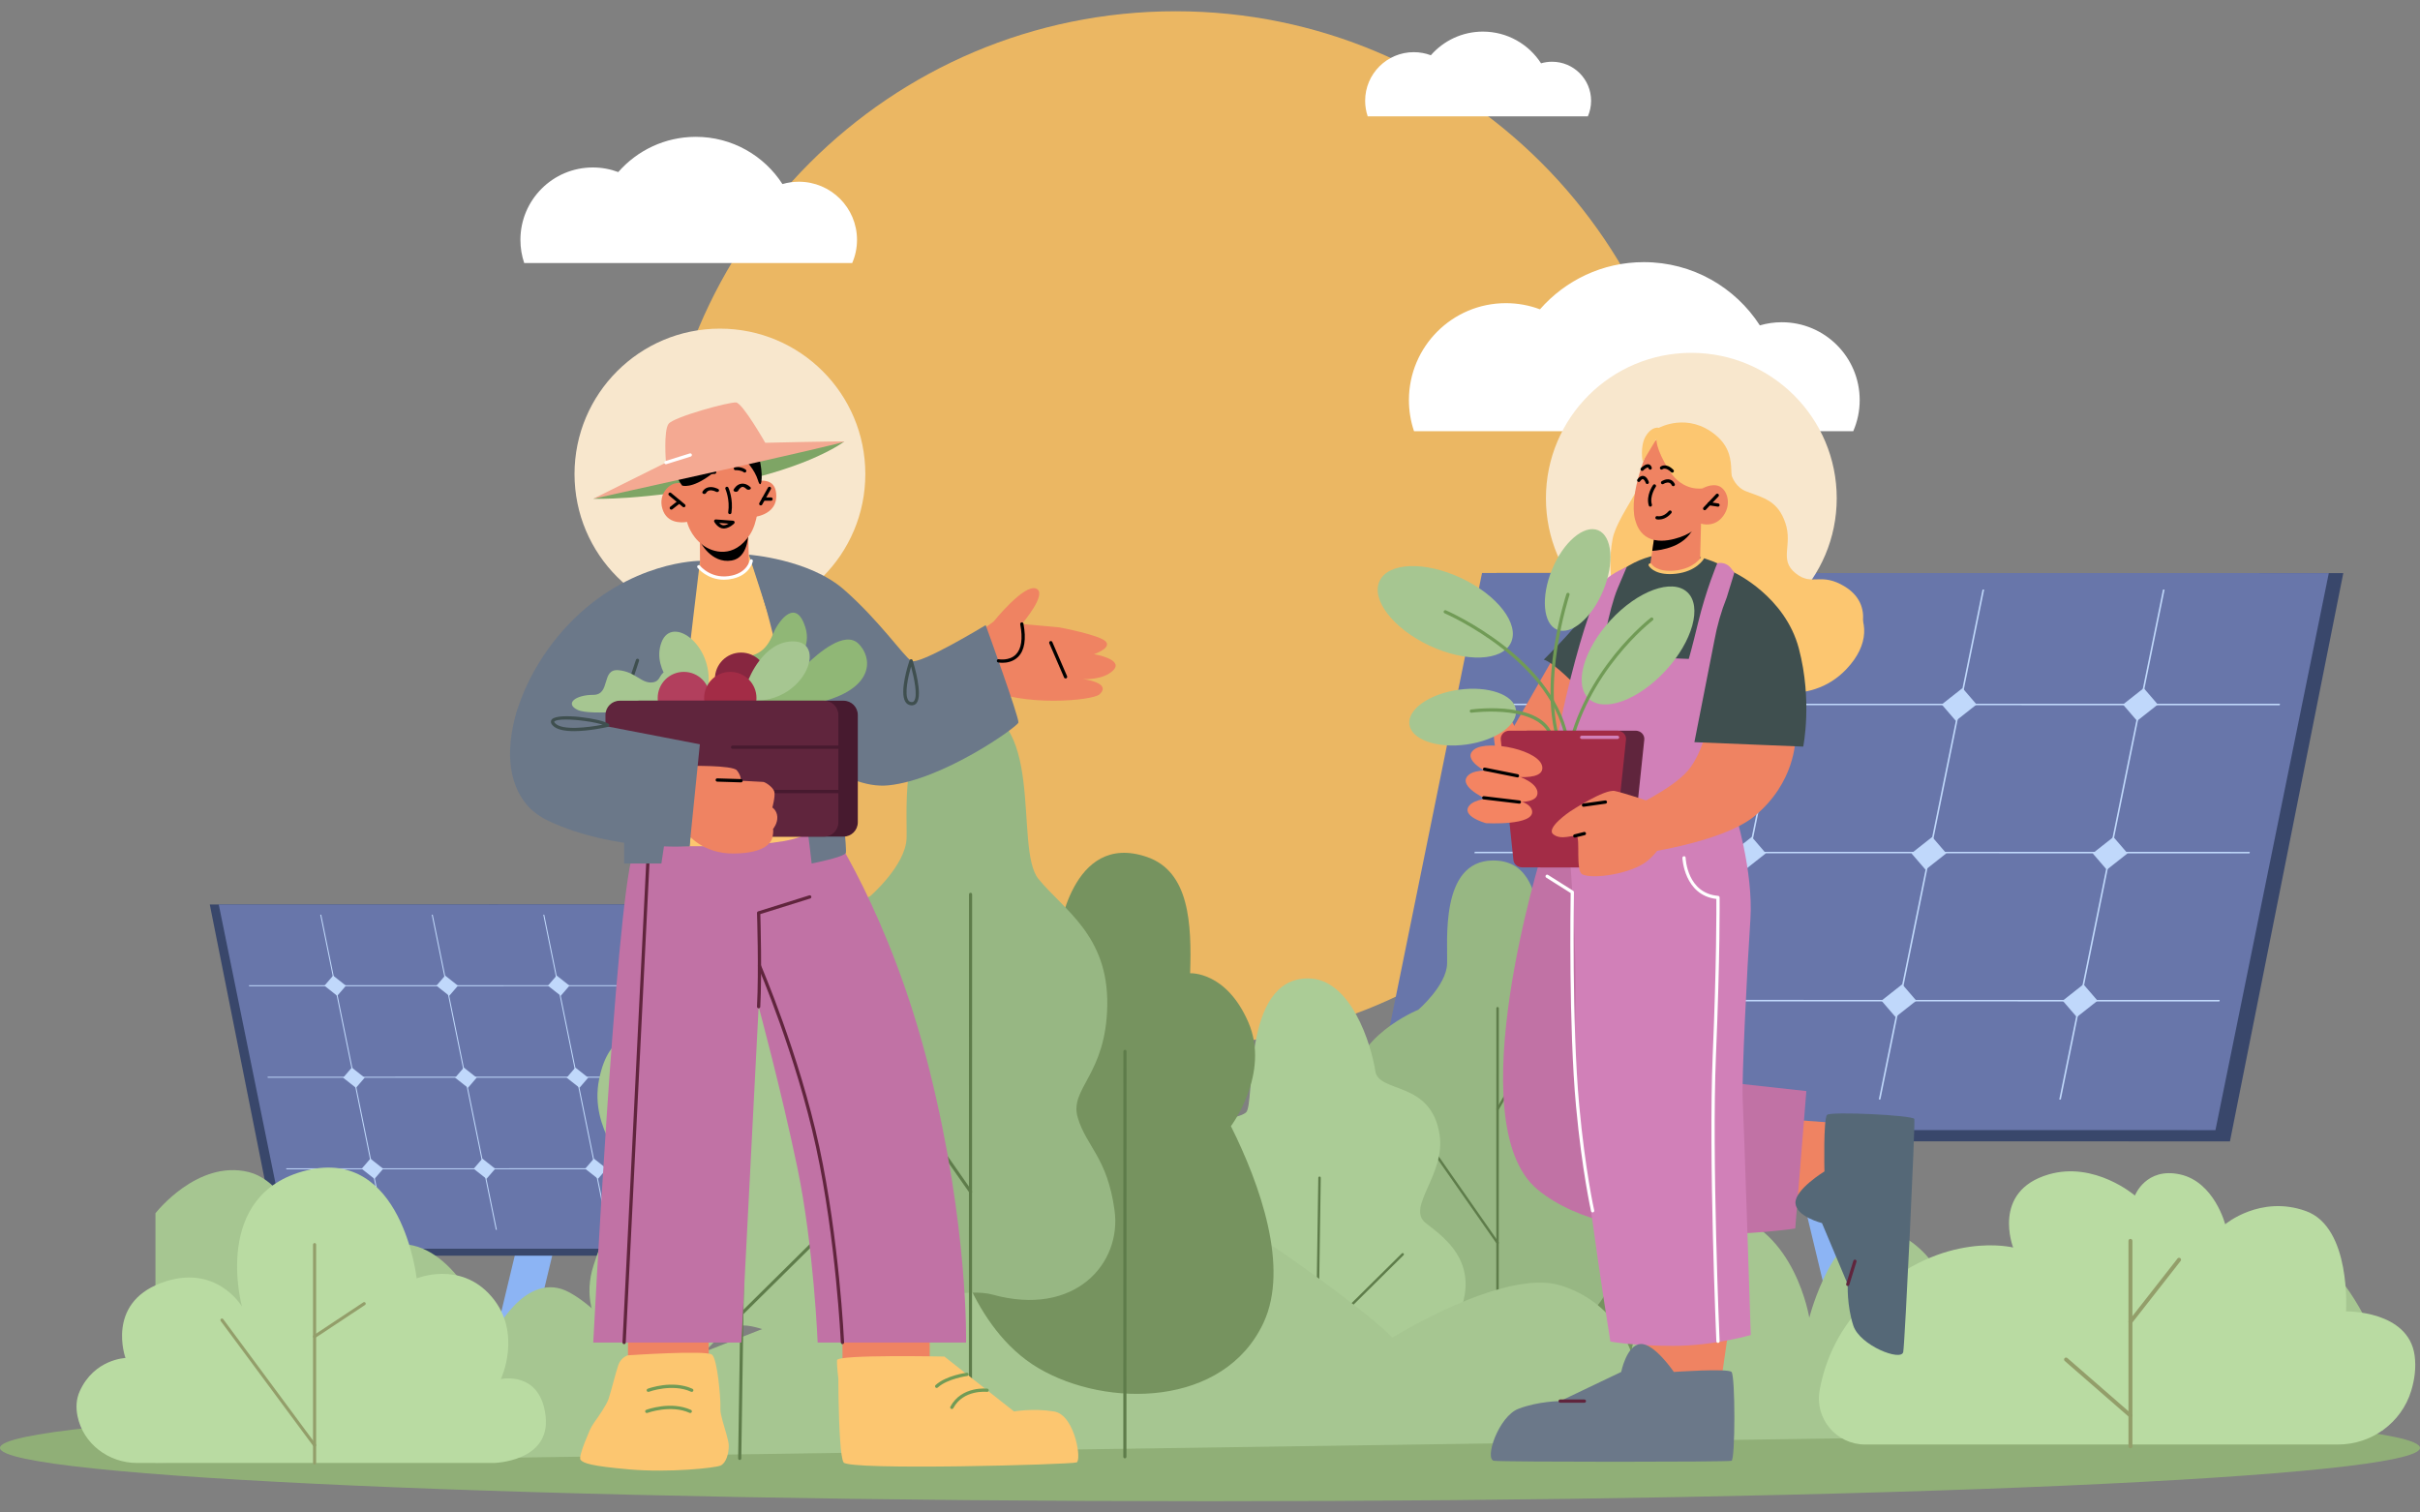 <?xml version="1.0" encoding="UTF-8" standalone="no"?>
<!-- Created with Inkscape (http://www.inkscape.org/) -->

<svg
   width="800"
   height="500"
   viewBox="0 0 800 500"
   version="1.1"
   id="svg55524"
   inkscape:version="1.3.2 (091e20e, 2023-11-25)"
   sodipodi:docname="energy.svg"
   xmlns:inkscape="http://www.inkscape.org/namespaces/inkscape"
   xmlns:sodipodi="http://sodipodi.sourceforge.net/DTD/sodipodi-0.dtd"
   xmlns="http://www.w3.org/2000/svg"
   xmlns:svg="http://www.w3.org/2000/svg">
  <rect x="0" y="0" width="800" height="500" fill="#808080" stroke="none"/>
  <sodipodi:namedview
     id="namedview55526"
     pagecolor="#ffffff"
     bordercolor="#000000"
     borderopacity="0.25"
     inkscape:showpageshadow="2"
     inkscape:pageopacity="0.0"
     inkscape:pagecheckerboard="0"
     inkscape:deskcolor="#d1d1d1"
     inkscape:document-units="mm"
     showgrid="false"
     inkscape:zoom="0.94574306"
     inkscape:cx="432.99287"
     inkscape:cy="423.47654"
     inkscape:window-width="1896"
     inkscape:window-height="1212"
     inkscape:window-x="0"
     inkscape:window-y="25"
     inkscape:window-maximized="0"
     inkscape:current-layer="layer3" />
  <defs
     id="defs55521">
    <clipPath
       clipPathUnits="userSpaceOnUse"
       id="clipPath70186">
      <g
         id="g70202">
        <path
           d="m 691.171,810.879 h -0.536 L 653.266,627.224 h 0.536 l 37.369,183.654"
           style="fill:#c0d8fb;fill-opacity:1;fill-rule:nonzero;stroke:none;stroke-width:0.47"
           id="path70188" />
        <path
           d="m 750.821,810.869 h -0.536 L 712.916,627.215 h 0.536 l 37.369,183.654"
           style="fill:#c0d8fb;fill-opacity:1;fill-rule:nonzero;stroke:none;stroke-width:0.47"
           id="path70190" />
        <path
           d="m 810.471,810.86 h -0.532 L 772.565,627.205 h 0.536 l 37.369,183.654"
           style="fill:#c0d8fb;fill-opacity:1;fill-rule:nonzero;stroke:none;stroke-width:0.47"
           id="path70192" />
        <path
           d="m 870.125,810.85 h -0.536 L 832.215,627.196 h 0.536 l 37.374,183.654"
           style="fill:#c0d8fb;fill-opacity:1;fill-rule:nonzero;stroke:none;stroke-width:0.47"
           id="path70194" />
        <path
           d="m 888.807,670.399 -279.92,0.038 -0.103,-0.503 279.925,-0.038 0.099,0.503"
           style="fill:#c0d8fb;fill-opacity:1;fill-rule:nonzero;stroke:none;stroke-width:0.47"
           id="path70196" />
        <path
           d="m 898.772,719.355 -279.92,0.042 -0.103,-0.503 279.92,-0.038 0.104,0.499"
           style="fill:#c0d8fb;fill-opacity:1;fill-rule:nonzero;stroke:none;stroke-width:0.47"
           id="path70198" />
        <path
           d="m 908.736,768.316 -279.925,0.038 -0.103,-0.503 279.925,-0.038 0.104,0.503"
           style="fill:#c0d8fb;fill-opacity:1;fill-rule:nonzero;stroke:none;stroke-width:0.47"
           id="path70200" />
      </g>
    </clipPath>
  </defs>
  <g
     inkscape:groupmode="layer"
     id="layer6"
     inkscape:label="sky"
     transform="translate(48.236,7.937)">
    <path
       d="m 340.403,-4.215 c 94.437,0 170.996,76.558 170.996,170.997 0,94.441 -76.558,170.995 -170.996,170.995 -94.44,0 -170.998,-76.554 -170.998,-170.995 0,-94.439 76.559,-170.997 170.998,-170.997"
       style="fill:#ebb763;fill-opacity:1;fill-rule:evenodd;stroke:none;stroke-width:0.122"
       id="path407"
       inkscape:export-filename="garden-solar.png"
       inkscape:export-xdpi="96"
       inkscape:export-ydpi="96" />
    <path
       d="m 181.793,37.297 c 12.012,0 22.572,6.221 28.635,15.615 1.721,-0.506 3.54,-0.777 5.423,-0.777 10.617,0 19.223,8.606 19.223,19.221 0,2.727 -0.569,5.32 -1.593,7.669 H 125.058 c -0.815,-2.408 -1.256,-4.987 -1.256,-7.669 0,-13.217 10.715,-23.934 23.933,-23.934 2.961,0 5.795,0.539 8.414,1.524 6.243,-7.139 15.417,-11.649 25.644,-11.649"
       style="fill:#ffffff;fill-opacity:1;fill-rule:evenodd;stroke:none;stroke-width:0.122"
       id="path409" />
    <path
       d="m 441.98,2.513 c 8.065,0 15.153,4.175 19.224,10.481 1.155,-0.339 2.375,-0.522 3.64,-0.522 7.126,0 12.904,5.777 12.904,12.903 0,1.831 -0.382,3.573 -1.07,5.15 h -72.78 c -0.549,-1.616 -0.845,-3.349 -0.845,-5.15 0,-8.872 7.193,-16.066 16.067,-16.066 1.987,0 3.889,0.362 5.647,1.023 4.192,-4.792 10.349,-7.819 17.214,-7.819"
       style="fill:#ffffff;fill-opacity:1;fill-rule:evenodd;stroke:none;stroke-width:0.122"
       id="path413" />
    <path
       d="m 495.187,78.72 c 16.087,0 30.226,8.33 38.347,20.908 2.304,-0.675 4.741,-1.04 7.263,-1.04 14.216,0 25.743,11.525 25.743,25.742 0,3.653 -0.762,7.126 -2.134,10.272 H 419.208 c -1.092,-3.225 -1.683,-6.68 -1.683,-10.272 0,-17.701 14.35,-32.05 32.05,-32.05 3.967,0 7.762,0.721 11.267,2.039 8.361,-9.56 20.645,-15.599 34.344,-15.599"
       style="fill:#ffffff;fill-opacity:1;fill-rule:evenodd;stroke:none;stroke-width:0.122"
       id="path417" />
  </g>
  <g
     inkscape:groupmode="layer"
     id="layer2"
     inkscape:label="solar"
     transform="matrix(-1,0,0,1,1587.661,0.968)">
    <g
       id="g62847"
       transform="translate(217.814,-438.25)"
       inkscape:label="panel">
      <path
         d="m 737.652,900.737 20.093,-0.249 46.924,-195.529 -20.093,0.249 -46.924,195.529"
         style="fill:#8cb4f4;fill-opacity:1;fill-rule:nonzero;stroke:none;stroke-width:0.47"
         id="path58351" />
      <path
         d="m 704.461,905.089 h 90.098 c 0,-5.274 -4.272,-9.546 -9.546,-9.546 h -71.007 c -5.274,0 -9.546,4.272 -9.546,9.546"
         style="fill:#8cb4f4;fill-opacity:1;fill-rule:nonzero;stroke:none;stroke-width:0.47"
         id="path58353" />
      <path
         d="m 912.594,814.558 -8.656,-43.386 -0.014,-0.089 -28.802,-144.385 -279.92,0.038 37.472,187.865 53.167,-0.009 h 0.503 l 59.504,-0.009 h 0.179 l 59.245,-0.009 h 0.405 l 59.118,-0.005 h 0.532 l 47.267,-0.009"
         style="fill:#39476b;fill-opacity:1;fill-rule:nonzero;stroke:none;stroke-width:0.47"
         id="path58355" />
      <path
         d="m 917.388,810.846 -279.92,0.038 -37.472,-184.148 279.92,-0.038 37.472,184.148"
         style="fill:#6876aa;fill-opacity:1;fill-rule:nonzero;stroke:none;stroke-width:0.47"
         id="path58357" />
      <path
         d="m 898.988,800.725 -256.23,0.034 -34.301,-168.563 256.23,-0.034 34.301,168.563"
         style="fill:#c0d8fb;fill-opacity:1;fill-rule:nonzero;stroke:none;stroke-width:0.431"
         id="path58357-9"
         clip-path="url(#clipPath70186)" />
      <path
         d="m 663.376,675.593 -6.864,-5.41 4.662,-5.415 6.864,5.41 -4.662,5.415"
         style="fill:#c0d8fb;fill-opacity:1;fill-rule:nonzero;stroke:none;stroke-width:0.47"
         id="path58373" />
      <path
         d="m 673.387,724.803 -6.864,-5.415 4.662,-5.41 6.864,5.41 -4.662,5.415"
         style="fill:#c0d8fb;fill-opacity:1;fill-rule:nonzero;stroke:none;stroke-width:0.47"
         id="path58375" />
      <path
         d="m 723.294,675.583 -6.864,-5.41 4.662,-5.415 6.864,5.41 -4.662,5.415"
         style="fill:#c0d8fb;fill-opacity:1;fill-rule:nonzero;stroke:none;stroke-width:0.47"
         id="path58377" />
      <path
         d="m 733.305,724.793 -6.864,-5.41 4.662,-5.415 6.864,5.41 -4.662,5.415"
         style="fill:#c0d8fb;fill-opacity:1;fill-rule:nonzero;stroke:none;stroke-width:0.47"
         id="path58379" />
      <path
         d="m 782.944,675.574 -6.864,-5.41 4.662,-5.415 6.864,5.41 -4.662,5.415"
         style="fill:#c0d8fb;fill-opacity:1;fill-rule:nonzero;stroke:none;stroke-width:0.47"
         id="path58381" />
      <path
         d="m 842.057,675.569 -6.864,-5.415 4.662,-5.415 6.864,5.415 -4.662,5.415"
         style="fill:#c0d8fb;fill-opacity:1;fill-rule:nonzero;stroke:none;stroke-width:0.47"
         id="path58383" />
      <path
         d="m 683.3,773.51 -6.864,-5.415 4.662,-5.41 6.864,5.41 -4.662,5.415"
         style="fill:#c0d8fb;fill-opacity:1;fill-rule:nonzero;stroke:none;stroke-width:0.47"
         id="path58385" />
      <path
         d="m 743.218,773.5 -6.864,-5.41 4.662,-5.415 6.864,5.41 -4.662,5.415"
         style="fill:#c0d8fb;fill-opacity:1;fill-rule:nonzero;stroke:none;stroke-width:0.47"
         id="path58387" />
      <path
         d="m 802.868,773.491 -6.864,-5.41 4.662,-5.415 6.864,5.41 -4.662,5.415"
         style="fill:#c0d8fb;fill-opacity:1;fill-rule:nonzero;stroke:none;stroke-width:0.47"
         id="path58389" />
      <path
         d="m 861.981,773.486 -6.864,-5.415 4.662,-5.415 6.864,5.415 -4.662,5.415"
         style="fill:#c0d8fb;fill-opacity:1;fill-rule:nonzero;stroke:none;stroke-width:0.47"
         id="path58391" />
      <path
         d="m 852.074,724.779 -6.864,-5.415 4.662,-5.415 6.864,5.415 -4.662,5.415"
         style="fill:#c0d8fb;fill-opacity:1;fill-rule:nonzero;stroke:none;stroke-width:0.47"
         id="path58393" />
      <path
         d="m 792.96,724.784 -6.864,-5.41 4.658,-5.415 6.864,5.415 -4.658,5.41"
         style="fill:#c0d8fb;fill-opacity:1;fill-rule:nonzero;stroke:none;stroke-width:0.47"
         id="path58395" />
    </g>
    <g
       id="g72865"
       transform="matrix(-0.618,0,0,0.618,1886.143,-89.281)"
       inkscape:label="panel">
      <path
         d="m 737.652,900.737 20.093,-0.249 46.924,-195.529 -20.093,0.249 -46.924,195.529"
         style="fill:#8cb4f4;fill-opacity:1;fill-rule:nonzero;stroke:none;stroke-width:0.47"
         id="path72831" />
      <path
         d="m 704.461,905.089 h 90.098 c 0,-5.274 -4.272,-9.546 -9.546,-9.546 h -71.007 c -5.274,0 -9.546,4.272 -9.546,9.546"
         style="fill:#8cb4f4;fill-opacity:1;fill-rule:nonzero;stroke:none;stroke-width:0.47"
         id="path72833" />
      <path
         d="m 912.594,814.558 -8.656,-43.386 -0.014,-0.089 -28.802,-144.385 -279.92,0.038 37.472,187.865 53.167,-0.009 h 0.503 l 59.504,-0.009 h 0.179 l 59.245,-0.009 h 0.405 l 59.118,-0.005 h 0.532 l 47.267,-0.009"
         style="fill:#39476b;fill-opacity:1;fill-rule:nonzero;stroke:none;stroke-width:0.47"
         id="path72835" />
      <path
         d="m 917.388,810.846 -279.92,0.038 -37.472,-184.148 279.92,-0.038 37.472,184.148"
         style="fill:#6876aa;fill-opacity:1;fill-rule:nonzero;stroke:none;stroke-width:0.47"
         id="path72837" />
      <path
         d="m 898.988,800.725 -256.23,0.034 -34.301,-168.563 256.23,-0.034 34.301,168.563"
         style="fill:#c0d8fb;fill-opacity:1;fill-rule:nonzero;stroke:none;stroke-width:0.431"
         id="path72839"
         clip-path="url(#clipPath70186)" />
      <path
         d="m 663.376,675.593 -6.864,-5.41 4.662,-5.415 6.864,5.41 -4.662,5.415"
         style="fill:#c0d8fb;fill-opacity:1;fill-rule:nonzero;stroke:none;stroke-width:0.47"
         id="path72841" />
      <path
         d="m 673.387,724.803 -6.864,-5.415 4.662,-5.41 6.864,5.41 -4.662,5.415"
         style="fill:#c0d8fb;fill-opacity:1;fill-rule:nonzero;stroke:none;stroke-width:0.47"
         id="path72843" />
      <path
         d="m 723.294,675.583 -6.864,-5.41 4.662,-5.415 6.864,5.41 -4.662,5.415"
         style="fill:#c0d8fb;fill-opacity:1;fill-rule:nonzero;stroke:none;stroke-width:0.47"
         id="path72845" />
      <path
         d="m 733.305,724.793 -6.864,-5.41 4.662,-5.415 6.864,5.41 -4.662,5.415"
         style="fill:#c0d8fb;fill-opacity:1;fill-rule:nonzero;stroke:none;stroke-width:0.47"
         id="path72847" />
      <path
         d="m 782.944,675.574 -6.864,-5.41 4.662,-5.415 6.864,5.41 -4.662,5.415"
         style="fill:#c0d8fb;fill-opacity:1;fill-rule:nonzero;stroke:none;stroke-width:0.47"
         id="path72849" />
      <path
         d="m 842.057,675.569 -6.864,-5.415 4.662,-5.415 6.864,5.415 -4.662,5.415"
         style="fill:#c0d8fb;fill-opacity:1;fill-rule:nonzero;stroke:none;stroke-width:0.47"
         id="path72851" />
      <path
         d="m 683.3,773.51 -6.864,-5.415 4.662,-5.41 6.864,5.41 -4.662,5.415"
         style="fill:#c0d8fb;fill-opacity:1;fill-rule:nonzero;stroke:none;stroke-width:0.47"
         id="path72853" />
      <path
         d="m 743.218,773.5 -6.864,-5.41 4.662,-5.415 6.864,5.41 -4.662,5.415"
         style="fill:#c0d8fb;fill-opacity:1;fill-rule:nonzero;stroke:none;stroke-width:0.47"
         id="path72855" />
      <path
         d="m 802.868,773.491 -6.864,-5.41 4.662,-5.415 6.864,5.41 -4.662,5.415"
         style="fill:#c0d8fb;fill-opacity:1;fill-rule:nonzero;stroke:none;stroke-width:0.47"
         id="path72857" />
      <path
         d="m 861.981,773.486 -6.864,-5.415 4.662,-5.415 6.864,5.415 -4.662,5.415"
         style="fill:#c0d8fb;fill-opacity:1;fill-rule:nonzero;stroke:none;stroke-width:0.47"
         id="path72859" />
      <path
         d="m 852.074,724.779 -6.864,-5.415 4.662,-5.415 6.864,5.415 -4.662,5.415"
         style="fill:#c0d8fb;fill-opacity:1;fill-rule:nonzero;stroke:none;stroke-width:0.47"
         id="path72861" />
      <path
         d="m 792.96,724.784 -6.864,-5.41 4.658,-5.415 6.864,5.415 -4.658,5.41"
         style="fill:#c0d8fb;fill-opacity:1;fill-rule:nonzero;stroke:none;stroke-width:0.47"
         id="path72863" />
    </g>
  </g>
  <g
     id="g72961"
     transform="matrix(0.789,0,0,0.789,-80.112,-68.574)">
    <path
       d="m 815.064,585.986 c 0,0 13.097,-17.417 5.764,-34.341 -7.333,-16.923 -19.249,-16.2 -19.249,-16.2 0.527,-16.436 -0.212,-33.649 -14.327,-38.465 -25.095,-8.564 -29.22,26.308 -29.22,26.308 l -35.591,97.764 c 0,0 6.369,31.628 28.991,44.932 22.621,13.305 61.387,12.937 74.417,-15.024 8.557,-18.361 -1.135,-45.609 -10.785,-64.973"
       style="fill:#76935f;fill-opacity:1;fill-rule:nonzero;stroke:none;stroke-width:1.333"
       id="path54756" />
    <path
       d="m 776.594,613.826 c -2.405,-17.539 -9.281,-20.964 -12.164,-30.656 -2.883,-9.692 9.415,-14.028 9.759,-37.177 0.343,-23.148 -14.439,-31.511 -22.757,-41.731 -8.319,-10.221 3.161,-57.019 -24.403,-56.816 -22.384,0.164 -18.845,34.377 -19.189,43.397 -0.344,9.019 -12.032,19.128 -12.032,19.128 0,0 -28.395,11.427 -27.764,33.467 0.631,22.04 4.703,33.908 0,40.419 -4.703,6.511 -15.468,27.937 -2.731,48.068 14.916,23.572 56.007,5.631 70.888,9.743 27.331,7.552 42.8,-10.303 40.393,-27.841"
       style="fill:#97b783;fill-opacity:1;fill-rule:nonzero;stroke:none;stroke-width:1.333"
       id="path54758" />
    <path
       d="m 728.957,682.896 c 0.285,0 0.516,-0.231 0.516,-0.516 l 0.04,-173.024 c 0,-0.285 -0.231,-0.515 -0.516,-0.515 -0.284,0 -0.516,0.229 -0.516,0.515 l -0.04,173.024 c 0,0.285 0.231,0.516 0.516,0.516"
       style="fill:#5e7c4a;fill-opacity:1;fill-rule:nonzero;stroke:none;stroke-width:1.333"
       id="path54760" />
    <path
       d="m 780.008,695.803 c 0.284,0 0.515,-0.231 0.515,-0.515 l 0.031,-134.021 c 0,-0.285 -0.229,-0.516 -0.515,-0.516 -0.285,0 -0.516,0.231 -0.516,0.516 l -0.031,134.021 c 0,0.284 0.231,0.515 0.516,0.515"
       style="fill:#5e7c4a;fill-opacity:1;fill-rule:nonzero;stroke:none;stroke-width:1.333"
       id="path54762" />
    <path
       d="m 728.997,608.158 c 0.103,0 0.205,-0.031 0.296,-0.092 0.232,-0.164 0.289,-0.485 0.127,-0.72 l -29.717,-42.551 c -0.164,-0.232 -0.483,-0.289 -0.719,-0.127 -0.233,0.164 -0.291,0.484 -0.127,0.719 l 29.717,42.551 c 0.1,0.143 0.26,0.22 0.423,0.22"
       style="fill:#5e7c4a;fill-opacity:1;fill-rule:nonzero;stroke:none;stroke-width:1.333"
       id="path54764" />
    <path
       d="m 728.996,552.16 c 0.179,0 0.351,-0.092 0.447,-0.257 l 9.436,-16.2 c 0.144,-0.247 0.06,-0.561 -0.185,-0.704 -0.249,-0.147 -0.563,-0.06 -0.705,0.185 l -9.436,16.201 c -0.144,0.245 -0.06,0.561 0.185,0.704 0.083,0.048 0.172,0.071 0.259,0.071"
       style="fill:#5e7c4a;fill-opacity:1;fill-rule:nonzero;stroke:none;stroke-width:1.333"
       id="path54766" />
    <path
       d="m 780.037,650.674 c 0.183,0 0.361,-0.099 0.455,-0.271 l 19.704,-36.332 c 0.136,-0.249 0.043,-0.563 -0.207,-0.699 -0.252,-0.137 -0.565,-0.041 -0.7,0.207 l -19.704,36.332 c -0.136,0.251 -0.043,0.564 0.207,0.7 0.079,0.043 0.163,0.063 0.245,0.063"
       style="fill:#5e7c4a;fill-opacity:1;fill-rule:nonzero;stroke:none;stroke-width:1.333"
       id="path54768" />
    <path
       d="m 649.589,496.85 c 17.979,0.005 26.471,27.655 28.191,38.847 1.447,9.423 23.375,3.807 26.924,26.613 2.608,16.752 -14.147,30.501 -5.812,37.035 8.333,6.533 26.648,18.849 9.868,45.972 -16.781,27.123 -46.004,5.255 -55.637,6.632 -9.633,1.376 -9.837,12.253 -23.801,13.611 -13.964,1.356 -31.295,-13.837 -24.967,-33.516 6.327,-19.677 10.527,-20.656 11.271,-27.021 0.744,-6.364 -12.832,-17.647 -9.423,-34.527 3.408,-16.88 13.181,-14.159 17.332,-17.419 4.151,-3.26 -2.135,-56.236 26.055,-56.227"
       style="fill:#abcc96;fill-opacity:1;fill-rule:nonzero;stroke:none;stroke-width:1.333"
       id="path54770" />
    <path
       d="m 652.684,696.348 c 0.281,0 0.512,-0.225 0.516,-0.507 l 1.719,-115.447 c 0.004,-0.285 -0.224,-0.52 -0.508,-0.524 -0.239,-0.024 -0.52,0.223 -0.524,0.508 l -1.719,115.447 c -0.004,0.285 0.224,0.52 0.508,0.523 0.003,0 0.005,0 0.008,0"
       style="fill:#5e7c4a;fill-opacity:1;fill-rule:nonzero;stroke:none;stroke-width:1.333"
       id="path54772" />
    <path
       d="m 653.544,648.283 c 0.131,0 0.261,-0.049 0.363,-0.149 l 35.695,-35.317 c 0.203,-0.2 0.204,-0.527 0.004,-0.731 -0.2,-0.2 -0.528,-0.204 -0.729,-0.004 l -35.695,35.319 c -0.203,0.2 -0.205,0.527 -0.004,0.729 0.1,0.103 0.233,0.153 0.367,0.153"
       style="fill:#5e7c4a;fill-opacity:1;fill-rule:nonzero;stroke:none;stroke-width:1.333"
       id="path54776" />
  </g>
  <g
     inkscape:label="plants"
     inkscape:groupmode="layer"
     id="layer1">
    <path
       d="m 800,478.643 c 0,9.739 -179.087,17.634 -400,17.634 -220.914,0 -400,-7.896 -400,-17.634 0,-9.742 179.086,-17.638 400,-17.638 220.913,0 400,7.896 400,17.638"
       style="fill:#90af77;fill-opacity:1;fill-rule:nonzero;stroke:none;stroke-width:1.944"
       id="path36852"
       inkscape:export-filename="team-work-collaboration.png"
       inkscape:export-xdpi="96"
       inkscape:export-ydpi="96"
       inkscape:label="ground" />
    <path
       d="m 787.663,449.118 v 23.76 L 51.393,483.585 v -82.507 c 0,0 13.793,-17.787 30.79,-13.627 16.989,4.16 24.83,38.867 24.83,38.867 0,0 13.034,-18.413 29.623,-14.56 16.582,3.853 26.004,30.453 26.004,30.453 0,0 10.88,-23.173 25.746,-14.88 14.859,8.28 24.023,27.613 24.023,27.613 l 49.079,-19.333 c 0,0 9.83,-19.747 25.19,-19.867 15.36,-0.133 23.717,18.76 23.717,18.76 0,0 2.71,-19.307 11.271,-20.44 8.569,-1.12 9.258,13.267 9.258,13.267 0,0 5.577,-22.067 22.809,-20.893 17.232,1.173 20.78,28.973 20.78,28.973 0,0 18.603,-42.88 49.432,-21.347 30.829,21.547 36.312,28.147 36.312,28.147 0,0 36.806,-22.88 55.424,-17.333 18.626,5.547 23.553,22.24 23.553,22.24 0,0 8.655,-51.227 31.417,-46.04 22.762,5.2 27.461,34.533 27.461,34.533 0,0 8.083,-31.68 24.015,-29.173 15.932,2.507 23.521,22.693 23.521,22.693 l 76.909,-8.133 c 0,0 16.417,-25.373 40.761,-8.053 12.094,8.613 19.723,23.427 24.344,36.173"
       style="fill:#a6c691;fill-opacity:1;fill-rule:nonzero;stroke:none;stroke-width:1.022"
       id="path54752"
       inkscape:label="background" />
    <g
       id="g72895"
       transform="translate(-208.824,-213.516)">
      <path
         d="m 615.74,585.8 c 0,0 13.097,-17.417 5.763,-34.341 -7.333,-16.924 -19.248,-16.201 -19.248,-16.201 0.527,-16.436 -0.212,-33.648 -14.327,-38.464 -25.096,-8.564 -29.22,26.307 -29.22,26.307 l -35.591,97.764 c 0,0 6.369,31.628 28.991,44.933 22.621,13.304 61.387,12.937 74.417,-15.024 8.557,-18.361 -1.135,-45.609 -10.785,-64.973"
         style="fill:#76935f;fill-opacity:1;fill-rule:nonzero;stroke:none;stroke-width:1.333"
         id="path54912" />
      <path
         d="m 577.272,613.638 c -2.408,-17.539 -9.283,-20.963 -12.165,-30.656 -2.884,-9.691 9.415,-14.027 9.757,-37.177 0.344,-23.148 -14.437,-31.509 -22.756,-41.731 -8.319,-10.22 3.161,-57.017 -24.403,-56.816 -22.384,0.165 -18.845,34.377 -19.189,43.397 -0.344,9.02 -12.032,19.129 -12.032,19.129 0,0 -28.395,11.425 -27.764,33.465 0.631,22.041 4.703,33.909 0,40.42 -4.703,6.511 -15.468,27.939 -2.731,48.068 14.916,23.571 56.007,5.629 70.888,9.741 27.331,7.552 42.8,-10.301 40.395,-27.841"
         style="fill:#97b783;fill-opacity:1;fill-rule:nonzero;stroke:none;stroke-width:1.333"
         id="path54914" />
      <path
         d="m 529.633,682.709 c -0.285,0 -0.516,-0.231 -0.516,-0.516 l 0.041,-173.023 c 0,-0.285 0.229,-0.516 0.515,-0.516 0.285,0 0.516,0.231 0.516,0.516 l -0.04,173.023 c 0,0.285 -0.231,0.516 -0.516,0.516"
         style="fill:#5e7c4a;fill-opacity:1;fill-rule:nonzero;stroke:none;stroke-width:1.333"
         id="path54916" />
      <path
         d="m 580.683,695.617 c -0.285,0 -0.516,-0.231 -0.516,-0.516 l 0.032,-134.021 c 0,-0.284 0.231,-0.515 0.516,-0.515 0.284,0 0.515,0.231 0.515,0.515 l -0.031,134.021 c 0,0.285 -0.231,0.516 -0.516,0.516"
         style="fill:#5e7c4a;fill-opacity:1;fill-rule:nonzero;stroke:none;stroke-width:1.333"
         id="path54918" />
      <path
         d="m 529.673,607.97 c -0.163,0 -0.323,-0.076 -0.423,-0.22 L 499.532,565.2 c -0.163,-0.233 -0.105,-0.555 0.128,-0.719 0.231,-0.161 0.555,-0.105 0.719,0.128 l 29.719,42.551 c 0.163,0.235 0.105,0.555 -0.128,0.719 -0.089,0.063 -0.193,0.092 -0.296,0.092"
         style="fill:#5e7c4a;fill-opacity:1;fill-rule:nonzero;stroke:none;stroke-width:1.333"
         id="path54920" />
      <path
         d="m 450.267,496.664 c 17.977,0.005 26.469,27.653 28.188,38.847 1.448,9.421 23.376,3.805 26.925,26.613 2.608,16.752 -14.147,30.501 -5.812,37.033 8.335,6.535 26.648,18.851 9.868,45.973 -16.781,27.121 -46.004,5.255 -55.637,6.631 -9.633,1.376 -9.837,12.255 -23.801,13.611 -13.964,1.357 -31.295,-13.837 -24.968,-33.515 6.328,-19.677 10.528,-20.657 11.272,-27.021 0.744,-6.365 -12.832,-17.648 -9.423,-34.528 3.408,-16.88 13.181,-14.159 17.332,-17.417 4.151,-3.26 -2.133,-56.236 26.056,-56.227"
         style="fill:#a6c691;fill-opacity:1;fill-rule:nonzero;stroke:none;stroke-width:1.333"
         id="path54926" />
      <path
         d="m 453.36,696.162 c -0.293,-0.004 -0.52,-0.239 -0.516,-0.524 l 1.719,-115.447 c 0.004,-0.281 0.235,-0.507 0.516,-0.507 0.293,0.004 0.52,0.237 0.516,0.523 l -1.719,115.447 c -0.004,0.283 -0.235,0.508 -0.516,0.508"
         style="fill:#5e7c4a;fill-opacity:1;fill-rule:nonzero;stroke:none;stroke-width:1.333"
         id="path54928" />
      <path
         d="m 454.303,632.828 c -0.164,0 -0.327,-0.08 -0.427,-0.227 L 427.609,593.892 c -0.161,-0.236 -0.099,-0.556 0.137,-0.716 0.235,-0.157 0.556,-0.097 0.716,0.137 l 26.267,38.711 c 0.16,0.235 0.099,0.556 -0.137,0.716 -0.089,0.06 -0.189,0.088 -0.289,0.088"
         style="fill:#5e7c4a;fill-opacity:1;fill-rule:nonzero;stroke:none;stroke-width:1.333"
         id="path54930" />
      <path
         d="m 454.22,648.096 c -0.133,0 -0.267,-0.051 -0.368,-0.152 -0.199,-0.203 -0.197,-0.531 0.004,-0.731 l 35.696,-35.317 c 0.205,-0.2 0.529,-0.199 0.729,0.004 0.2,0.203 0.199,0.529 -0.004,0.731 l -35.695,35.317 c -0.101,0.099 -0.232,0.148 -0.363,0.148"
         style="fill:#5e7c4a;fill-opacity:1;fill-rule:nonzero;stroke:none;stroke-width:1.333"
         id="path54932" />
    </g>
  </g>
  <g
     id="g74512"
     inkscape:label="bush"
     transform="translate(-208.824,-213.516)">
    <path
       d="m 1007.047,661.618 c -2.044,-14.951 -22.675,-14.584 -22.675,-14.584 0,0 1.808,-27.742 -13.266,-33.164 -15.074,-5.424 -26.681,4.368 -26.681,4.368 0,0 -3.616,-14.018 -14.921,-16.484 -11.306,-2.467 -14.922,6.988 -14.922,6.988 0,0 -13.241,-11.419 -28.49,-6.988 -19.078,5.544 -11.756,24.172 -11.756,24.172 0,0 -23.063,-5.879 -46.577,15.826 -11.224,10.363 -15.75,22.062 -17.416,31.463 -1.65,9.31 5.582,17.827 15.039,17.827 H 981.735 c 11.079,0 20.968,-7.168 24.186,-17.77 1.114,-3.67 1.673,-7.643 1.126,-11.652"
       style="fill:#b9dba2;fill-opacity:1;fill-rule:nonzero;stroke:none;stroke-width:1.685"
       id="path55280" />
    <path
       d="m 913.104,692.316 c -0.361,0 -0.652,-0.292 -0.652,-0.652 v -67.943 c 0,-0.361 0.292,-0.652 0.652,-0.652 0.359,0 0.65,0.292 0.65,0.652 v 67.943 c 0,0.361 -0.292,0.652 -0.65,0.652"
       style="fill:#939e6a;fill-opacity:1;fill-rule:nonzero;stroke:none;stroke-width:1.685"
       id="path55380" />
    <path
       d="m 913.104,651.142 c -0.142,0 -0.283,-0.044 -0.403,-0.138 -0.283,-0.222 -0.334,-0.632 -0.111,-0.915 l 16.075,-20.529 c 0.222,-0.288 0.634,-0.334 0.915,-0.113 0.283,0.222 0.334,0.632 0.111,0.915 l -16.075,20.53 c -0.128,0.165 -0.32,0.249 -0.512,0.249"
       style="fill:#939e6a;fill-opacity:1;fill-rule:nonzero;stroke:none;stroke-width:1.685"
       id="path55382" />
    <path
       d="m 913.104,682.133 c -0.152,0 -0.305,-0.052 -0.428,-0.16 l -21.288,-18.535 c -0.271,-0.236 -0.3,-0.649 -0.064,-0.92 0.238,-0.273 0.647,-0.298 0.92,-0.064 l 21.289,18.535 c 0.271,0.238 0.298,0.649 0.064,0.92 -0.131,0.148 -0.312,0.224 -0.492,0.224"
       style="fill:#939e6a;fill-opacity:1;fill-rule:nonzero;stroke:none;stroke-width:1.685"
       id="path55384" />
  </g>
  <g
     inkscape:groupmode="layer"
     id="layer3"
     inkscape:label="people"
     transform="matrix(1.622,0,0,1.622,-300.475,-437.073)">
    <path
       d="m 529.958,341.377 c 16.367,0 29.635,13.268 29.635,29.635 0,16.367 -13.268,29.635 -29.635,29.635 -16.367,0 -29.635,-13.267 -29.635,-29.635 0,-16.367 13.268,-29.635 29.635,-29.635"
       style="fill:#f8e7cd;fill-opacity:1;fill-rule:evenodd;stroke:none;stroke-width:0.021"
       id="path74468"
       inkscape:label="aura" />
    <path
       d="m 331.977,336.445 c 16.367,0 29.635,13.268 29.635,29.635 0,16.367 -13.268,29.635 -29.635,29.635 -16.367,0 -29.635,-13.267 -29.635,-29.635 0,-16.367 13.268,-29.635 29.635,-29.635"
       style="fill:#f8e7cd;fill-opacity:1;fill-rule:evenodd;stroke:none;stroke-width:0.021"
       id="path407-1-7"
       inkscape:label="aura" />
    <g
       id="g74045"
       inkscape:label="man"
       transform="translate(-128.722,-131.614)">
      <path
         d="m 434.881,502.734 c 0,0 10.12,0.389 27.243,-3.007 17.124,-3.397 23.917,-8.656 23.917,-8.656 l -32.763,5.348 -18.397,6.315"
         style="fill:#7ea565;fill-opacity:1;fill-rule:nonzero;stroke:none;stroke-width:1.333"
         id="path54258" />
      <path
         d="m 485.677,671.744 v 9.445 l 17.779,-0.667 v -8.779 h -17.779"
         style="fill:#ef8362;fill-opacity:1;fill-rule:nonzero;stroke:none;stroke-width:1.333"
         id="path54260" />
      <path
         d="m 441.961,670.682 v 9.444 l 16.457,-0.667 v -8.777 h -16.457"
         style="fill:#ef8362;fill-opacity:1;fill-rule:nonzero;stroke:none;stroke-width:1.333"
         id="path54262" />
      <path
         d="m 462.503,695.736 c 0,1.667 -0.56,3.573 -1.707,4.053 -1.147,0.48 -10.427,1.48 -18.547,0.773 -7.773,-0.68 -9.387,-1.253 -9.96,-1.96 -0.28,-0.36 0.267,-2.027 0.893,-3.64 0.04,-0.08 0.067,-0.173 0.107,-0.253 0.32,-0.813 0.653,-1.6 0.893,-2.16 0.24,-0.533 0.533,-1.04 0.88,-1.533 0.84,-1.16 2.507,-3.56 2.933,-4.8 0.56,-1.653 1.413,-5.227 1.987,-6.907 0.573,-1.653 1.973,-2 1.973,-2 0,0 15.987,-1.093 17.133,-0.133 1.133,0.947 1.707,8.813 1.707,10 v 1.187 c 0,1.107 0.76,3.293 1.253,5.107 0.133,0.453 0.24,0.88 0.319,1.267 0.081,0.387 0.135,0.72 0.135,1"
         style="fill:#fcc670;fill-opacity:1;fill-rule:nonzero;stroke:none;stroke-width:1.333"
         id="path54264" />
      <path
         d="m 533.397,699.136 c -1.067,0.44 -46.44,1.68 -47.493,0 -0.32,-0.507 -0.547,-2.227 -0.693,-4.387 -0.373,-5.093 -0.373,-12.667 -0.373,-12.667 0,0 -0.333,-2.587 -0.267,-3.787 0.053,-1.187 21.88,-0.733 21.88,-0.733 l 14.187,11.187 c 0,0 3.893,-0.693 8.147,0 2.252,0.36 3.707,3.12 4.427,5.72 0.64,2.307 0.693,4.453 0.187,4.667"
         style="fill:#fcc670;fill-opacity:1;fill-rule:nonzero;stroke:none;stroke-width:1.333"
         id="path54266" />
      <path
         d="m 482.473,568.748 c 0,0 12.923,18.396 20.923,50.396 8,32 7.467,55.555 7.467,55.555 h -30.245 c 0,0 -0.795,-19.555 -4.119,-35.555 -3.325,-16 -7.909,-32.889 -7.909,-32.889 l -3.521,68.444 h -30.187 c 0,0 4.513,-88.205 8.071,-99.659 3.555,-11.452 39.521,-6.292 39.521,-6.292"
         style="fill:#c172a5;fill-opacity:1;fill-rule:nonzero;stroke:none;stroke-width:1.333"
         id="path54268" />
      <path
         d="m 516.487,527.751 c 0,0 6.183,-7.705 8.648,-6.713 2.465,0.992 -2.903,7.217 -2.903,7.217 l 7.652,0.695 c 0,0 8.336,1.553 9.481,2.907 1.144,1.353 -2.423,2.553 -2.423,2.553 0,0 5.989,0.993 4.008,3.18 -1.98,2.187 -6.271,1.897 -6.271,1.897 0,0 5.992,0.695 3.376,3.112 -1.415,1.307 -15.971,2.597 -23.415,-1.353 -7.444,-3.952 -1.597,-10.963 -1.597,-10.963 l 3.443,-2.532"
         style="fill:#ef8362;fill-opacity:1;fill-rule:nonzero;stroke:none;stroke-width:1.333"
         id="path54270" />
      <path
         d="m 466.601,514.134 c 0,0 12.264,0.889 19.375,7.112 7.112,6.221 12.132,13.5 13.688,14.521 1.556,1.02 15.201,-7.28 15.201,-7.28 0,0 6.889,18.972 6.667,19.861 -0.223,0.888 -15.333,11.644 -26.463,12.792 -9.539,0.984 -19.76,-9.895 -19.76,-9.895 l -8.708,-37.112"
         style="fill:#6b7889;fill-opacity:1;fill-rule:nonzero;stroke:none;stroke-width:1.333"
         id="path54272" />
      <path
         d="m 450.422,573.455 c 0,0 26.076,0.987 28.773,-3.184 4.357,-6.736 -2.697,-25.561 -2.697,-25.561 l -9.897,-30.576 -9.959,1.257 -6.111,28.503 -0.109,29.561"
         style="fill:#fcc670;fill-opacity:1;fill-rule:nonzero;stroke:none;stroke-width:1.333"
         id="path54274" />
      <path
         d="m 456.609,511.402 0.049,5.724 c 0,0 2.184,1.804 4.947,1.804 3.729,10e-4 4.996,-2.884 4.996,-2.884 l -0.14,-6.708 -9.852,2.064"
         style="fill:#ef8362;fill-opacity:1;fill-rule:nonzero;stroke:none;stroke-width:1.333"
         id="path54276" />
      <path
         d="m 456.609,511.394 c 0,0 2.256,4.629 6.479,3.925 3.403,-0.567 3.369,-5.371 3.369,-5.371 l -9.848,1.445"
         style="fill:#000000;fill-opacity:1;fill-rule:nonzero;stroke:none;stroke-width:1.333"
         id="path54278" />
      <path
         d="m 467.893,494.9 c 0,0 2.147,10.207 -1.1,15.164 -3.245,4.956 -7.596,3.591 -9.561,2.132 -2.648,-1.967 -3.232,-4.748 -3.232,-4.748 0,0 -3.583,0.776 -4.832,-2.136 -1.311,-3.059 0.887,-5.583 2.683,-5.759 1.796,-0.177 2.012,0.147 2.012,0.147 l -0.584,-3.281 c 0,0 10.729,-12.335 14.615,-1.519"
         style="fill:#ef8362;fill-opacity:1;fill-rule:nonzero;stroke:none;stroke-width:1.333"
         id="path54280" />
      <path
         d="m 466.241,499.728 c 0,0 5.411,-2.417 5.907,1.796 0.573,4.88 -5.269,5.024 -5.269,5.024 l -0.637,-6.82"
         style="fill:#ef8362;fill-opacity:1;fill-rule:nonzero;stroke:none;stroke-width:1.333"
         id="path54282" />
      <path
         d="m 452.989,500.039 c 0,0 1.912,0.761 5.876,-2.239 3.963,-3 2.74,-6.445 2.74,-6.445 0,0 5.544,3.341 6.845,7.616 1.304,4.275 1.6,-10.127 -4.623,-9.741 -6.223,0.385 -15.472,4.599 -10.839,10.809"
         style="fill:#000000;fill-opacity:1;fill-rule:nonzero;stroke:none;stroke-width:1.333"
         id="path54284" />
      <path
         d="m 469.023,504.096 c -0.055,0 -0.111,-0.013 -0.163,-0.043 -0.16,-0.089 -0.217,-0.293 -0.128,-0.453 l 1.767,-3.149 c 0.091,-0.16 0.292,-0.217 0.455,-0.127 0.16,0.091 0.217,0.293 0.127,0.455 l -1.767,3.148 c -0.06,0.108 -0.173,0.169 -0.291,0.169"
         style="fill:#000000;fill-opacity:1;fill-rule:nonzero;stroke:none;stroke-width:1.333"
         id="path54286" />
      <path
         d="m 453.346,504.467 c -0.075,0 -0.151,-0.025 -0.213,-0.076 l -2.815,-2.333 c -0.141,-0.117 -0.161,-0.328 -0.044,-0.469 0.117,-0.143 0.328,-0.163 0.469,-0.044 l 2.816,2.333 c 0.141,0.117 0.161,0.327 0.043,0.469 -0.065,0.079 -0.16,0.12 -0.256,0.12"
         style="fill:#000000;fill-opacity:1;fill-rule:nonzero;stroke:none;stroke-width:1.333"
         id="path54288" />
      <path
         d="m 450.79,504.948 c -0.099,0 -0.197,-0.044 -0.263,-0.128 -0.113,-0.145 -0.087,-0.355 0.059,-0.468 l 1.617,-1.26 c 0.144,-0.115 0.353,-0.087 0.468,0.059 0.113,0.145 0.087,0.355 -0.059,0.468 l -1.617,1.259 c -0.061,0.048 -0.133,0.071 -0.205,0.071"
         style="fill:#000000;fill-opacity:1;fill-rule:nonzero;stroke:none;stroke-width:1.333"
         id="path54290" />
      <path
         d="m 471.123,503.126 h -1.555 c -0.184,0 -0.333,-0.148 -0.333,-0.333 0,-0.184 0.149,-0.333 0.333,-0.333 h 1.555 c 0.185,0 0.333,0.149 0.333,0.333 0,0.185 -0.148,0.333 -0.333,0.333"
         style="fill:#000000;fill-opacity:1;fill-rule:nonzero;stroke:none;stroke-width:1.333"
         id="path54292" />
      <path
         d="m 462.717,505.875 c -0.232,-0.031 -0.357,-0.2 -0.329,-0.383 0.387,-2.603 -0.557,-4.717 -0.567,-4.74 -0.076,-0.167 -0.003,-0.364 0.165,-0.441 0.169,-0.073 0.365,-10e-4 0.441,0.165 0.043,0.093 1.036,2.308 0.619,5.113 -0.024,0.165 -0.167,0.285 -0.329,0.285"
         style="fill:#000000;fill-opacity:1;fill-rule:nonzero;stroke:none;stroke-width:1.333"
         id="path54298" />
      <path
         d="m 460.555,507.664 c 0.259,0.261 0.593,0.511 0.963,0.467 0.351,-0.025 0.683,-0.167 0.952,-0.325 z m 0.901,1.136 c -1.136,0 -1.876,-1.303 -1.908,-1.36 -0.06,-0.107 -0.056,-0.239 0.009,-0.341 0.067,-0.103 0.177,-0.16 0.307,-0.153 l 3.531,0.259 c 0.128,0.011 0.24,0.093 0.287,0.215 0.045,0.121 0.017,0.257 -0.073,0.351 -0.037,0.039 -0.928,0.944 -2.041,1.027 -0.036,0.003 -0.073,0.004 -0.111,0.004"
         style="fill:#000000;fill-opacity:1;fill-rule:nonzero;stroke:none;stroke-width:1.333"
         id="path54300" />
      <path
         d="m 465.754,497.394 c -0.073,0 -0.145,-0.024 -0.207,-0.072 -0.497,-0.391 -1.373,-0.427 -1.663,-0.411 -0.189,0.007 -0.343,-0.128 -0.353,-0.312 -0.012,-0.183 0.128,-0.341 0.312,-0.353 0.051,-0.003 1.321,-0.076 2.116,0.552 0.145,0.115 0.169,0.324 0.056,0.468 -0.065,0.084 -0.164,0.128 -0.261,0.128"
         style="fill:#000000;fill-opacity:1;fill-rule:nonzero;stroke:none;stroke-width:1.333"
         id="path54302" />
      <path
         d="m 457.734,498.154 c -0.097,0 -0.196,-0.043 -0.261,-0.127 -0.113,-0.144 -0.089,-0.355 0.056,-0.468 0.795,-0.628 2.064,-0.555 2.116,-0.552 0.184,0.012 0.323,0.169 0.312,0.353 -0.011,0.184 -0.189,0.319 -0.353,0.312 -0.009,0 -1.069,-0.059 -1.663,0.411 -0.061,0.048 -0.133,0.071 -0.207,0.071"
         style="fill:#000000;fill-opacity:1;fill-rule:nonzero;stroke:none;stroke-width:1.333"
         id="path54304" />
      <path
         d="m 481.901,534.399 c 0,0 5.037,39.66 4.445,40.549 -0.592,0.889 -6.951,2.121 -6.951,2.121 0,0 -1.641,-15.373 -5.197,-34.229 -3.556,-18.855 -7.597,-28.707 -7.597,-28.707 l 15.3,20.265"
         style="fill:#6b7889;fill-opacity:1;fill-rule:nonzero;stroke:none;stroke-width:1.333"
         id="path54306" />
      <path
         d="m 499.654,536.923 c -0.607,2.107 -1.373,5.613 -0.588,6.845 0.156,0.244 0.357,0.372 0.635,0.401 0.247,0.029 0.416,-0.033 0.551,-0.197 0.824,-1.004 0.021,-4.788 -0.597,-7.049 z m 0.148,7.92 c -0.057,0 -0.116,-0.004 -0.175,-0.009 -0.48,-0.053 -0.857,-0.291 -1.123,-0.707 -1.283,-2.009 0.621,-7.812 0.843,-8.467 0.047,-0.136 0.173,-0.227 0.316,-0.227 0.148,10e-4 0.275,0.096 0.317,0.233 0.227,0.716 2.164,7.051 0.785,8.728 -0.241,0.295 -0.573,0.448 -0.964,0.448"
         style="fill:#3f4f4f;fill-opacity:1;fill-rule:nonzero;stroke:none;stroke-width:1.333"
         id="path54308" />
      <path
         d="m 531.147,539.36 c -0.129,0 -0.252,-0.076 -0.307,-0.201 l -3.008,-6.963 c -0.073,-0.169 0.005,-0.365 0.173,-0.439 0.169,-0.075 0.365,0.004 0.439,0.173 l 3.008,6.964 c 0.073,0.169 -0.004,0.365 -0.173,0.439 -0.043,0.019 -0.088,0.027 -0.132,0.027"
         style="fill:#000000;fill-opacity:1;fill-rule:nonzero;stroke:none;stroke-width:1.333"
         id="path54310" />
      <path
         d="m 518.273,536.164 c -0.493,0 -0.833,-0.064 -0.871,-0.071 -0.18,-0.036 -0.297,-0.211 -0.261,-0.391 0.033,-0.18 0.207,-0.299 0.391,-0.264 0.021,0.005 2.117,0.389 3.464,-0.948 1.157,-1.152 1.464,-3.231 0.911,-6.176 -0.035,-0.18 0.084,-0.355 0.265,-0.389 0.177,-0.032 0.356,0.084 0.389,0.267 0.597,3.179 0.228,5.459 -1.1,6.776 -1.015,1.005 -2.333,1.196 -3.188,1.196"
         style="fill:#000000;fill-opacity:1;fill-rule:nonzero;stroke:none;stroke-width:1.333"
         id="path54312" />
      <path
         d="m 434.881,502.734 c 0,0 52.527,-11.571 51.16,-11.663 -1.367,-0.093 -16.101,0.253 -16.101,0.253 0,0 -4.591,-8.065 -5.941,-8.215 -1.352,-0.152 -12.716,2.941 -13.767,4.356 -1.052,1.413 -0.533,7.896 -0.533,7.896 l -14.817,7.372"
         style="fill:#f4a992;fill-opacity:1;fill-rule:nonzero;stroke:none;stroke-width:1.333"
         id="path54314" />
      <path
         d="m 457.734,545.602 c 0,0 2.403,-11.264 6.883,-10.772 4.48,0.491 6.147,-2.613 6.943,-4.629 0.795,-2.016 4.127,-7.015 6.184,-2.264 2.056,4.749 -1.252,6.372 -0.155,9.109 1.097,2.737 -0.601,9.629 -4.444,8.551 -3.841,-1.079 -15.411,0.005 -15.411,0.005"
         style="fill:#90b776;fill-opacity:1;fill-rule:nonzero;stroke:none;stroke-width:1.333"
         id="path54316" />
      <path
         d="m 441.173,675.032 c -0.2,-0.009 -0.341,-0.165 -0.332,-0.349 l 4.929,-99.659 c 0.009,-0.184 0.175,-0.333 0.349,-0.316 0.184,0.009 0.325,0.165 0.316,0.349 l -4.931,99.659 c -0.008,0.177 -0.155,0.316 -0.332,0.316"
         style="fill:#60253d;fill-opacity:1;fill-rule:nonzero;stroke:none;stroke-width:1.333"
         id="path54318" />
      <path
         d="m 456.642,515.391 c 0,0 -14.284,-0.101 -26.728,12.864 -12.445,12.963 -17.401,33.951 -4.068,40.173 13.333,6.221 28.66,5.129 28.66,5.129 l 2.103,-20.784 -4.201,-1.243 c 0,0 2.529,-22.229 4.235,-36.14"
         style="fill:#6b7889;fill-opacity:1;fill-rule:nonzero;stroke:none;stroke-width:1.333"
         id="path54320" />
      <path
         d="m 438.771,548.618 c -0.096,0 -0.189,-0.04 -0.256,-0.119 -0.117,-0.141 -0.1,-0.352 0.041,-0.471 1.045,-0.875 3.579,-7.933 5.025,-12.465 0.057,-0.173 0.243,-0.271 0.42,-0.216 0.175,0.056 0.272,0.244 0.216,0.42 -0.376,1.172 -3.704,11.492 -5.233,12.773 -0.061,0.052 -0.139,0.077 -0.213,0.077"
         style="fill:#3f4f4f;fill-opacity:1;fill-rule:nonzero;stroke:none;stroke-width:1.333"
         id="path54322" />
      <path
         d="m 453.346,543.347 c 0,0 -6.757,-5.371 -4.576,-11.305 2.181,-5.935 11.267,0.912 9.391,9.933 -1.877,9.021 -4.815,1.372 -4.815,1.372"
         style="fill:#a6c691;fill-opacity:1;fill-rule:nonzero;stroke:none;stroke-width:1.333"
         id="path54324" />
      <path
         d="m 470.346,539.415 c 0,2.945 -2.388,5.333 -5.333,5.333 -2.947,0 -5.333,-2.388 -5.333,-5.333 0,-2.947 2.387,-5.335 5.333,-5.335 2.945,0 5.333,2.388 5.333,5.335"
         style="fill:#872640;fill-opacity:1;fill-rule:nonzero;stroke:none;stroke-width:1.333"
         id="path54326" />
      <path
         d="m 441.173,568.774 v 8.296 h 7.597 l 1.652,-10.963 -9.249,2.667"
         style="fill:#6b7889;fill-opacity:1;fill-rule:nonzero;stroke:none;stroke-width:1.333"
         id="path54328" />
      <path
         d="m 459.467,549.33 c 0,0 -0.603,-8.613 6.791,-9.769 7.395,-1.155 9.137,-0.208 11.864,-2.849 2.727,-2.643 8.04,-7.18 10.824,-4.435 2.784,2.745 3.401,8.869 -7.217,11.76 -10.619,2.892 -22.261,5.293 -22.261,5.293"
         style="fill:#90b776;fill-opacity:1;fill-rule:nonzero;stroke:none;stroke-width:1.333"
         id="path54330" />
      <path
         d="m 466.511,539.646 c 0,0 3.023,-8.085 9.341,-7.841 6.319,0.243 2.609,10.999 -6.549,11.997 -9.16,0.999 -2.792,-4.156 -2.792,-4.156"
         style="fill:#a6c691;fill-opacity:1;fill-rule:nonzero;stroke:none;stroke-width:1.333"
         id="path54332" />
      <path
         d="m 445.797,545.602 c 0,0 -11.439,1.441 -14.105,0.159 -2.667,-1.283 -0.436,-3.061 3.189,-3.061 3.625,0 1.551,-5.32 5.107,-5.031 3.556,0.291 4.741,2.872 7.111,2.471 2.371,-0.403 0.457,-3.9 6.248,-1.112 5.791,2.788 4.388,6.575 4.388,6.575 h -11.937"
         style="fill:#a6c691;fill-opacity:1;fill-rule:nonzero;stroke:none;stroke-width:1.333"
         id="path54334" />
      <path
         d="m 458.679,543.347 c 0,2.945 -2.388,5.333 -5.333,5.333 -2.947,0 -5.333,-2.388 -5.333,-5.333 0,-2.945 2.387,-5.333 5.333,-5.333 2.945,0 5.333,2.388 5.333,5.333"
         style="fill:#b23f5d;fill-opacity:1;fill-rule:nonzero;stroke:none;stroke-width:1.333"
         id="path54336" />
      <path
         d="m 468.147,543.347 c 0,2.945 -2.388,5.333 -5.333,5.333 -2.947,0 -5.335,-2.388 -5.335,-5.333 0,-2.945 2.388,-5.333 5.335,-5.333 2.945,0 5.333,2.388 5.333,5.333"
         style="fill:#a32c46;fill-opacity:1;fill-rule:nonzero;stroke:none;stroke-width:1.333"
         id="path54338" />
      <path
         d="m 485.89,571.588 h -41.644 c -1.608,0 -2.911,-1.304 -2.911,-2.911 v -21.872 c 0,-1.608 1.303,-2.912 2.911,-2.912 h 41.644 c 1.608,0 2.911,1.304 2.911,2.912 v 21.872 c 0,1.607 -1.303,2.911 -2.911,2.911"
         style="fill:#471a2f;fill-opacity:1;fill-rule:nonzero;stroke:none;stroke-width:1.333"
         id="path54340" />
      <path
         d="m 481.927,571.588 h -41.644 c -1.608,0 -2.911,-1.304 -2.911,-2.911 v -21.872 c 0,-1.608 1.303,-2.912 2.911,-2.912 h 41.644 c 1.607,0 2.911,1.304 2.911,2.912 v 21.872 c 0,1.607 -1.304,2.911 -2.911,2.911"
         style="fill:#60253d;fill-opacity:1;fill-rule:nonzero;stroke:none;stroke-width:1.333"
         id="path54342" />
      <path
         d="m 485.097,553.699 h -21.813 c -0.184,0 -0.333,-0.148 -0.333,-0.333 0,-0.184 0.149,-0.333 0.333,-0.333 h 21.813 c 0.185,0 0.333,0.149 0.333,0.333 0,0.185 -0.148,0.333 -0.333,0.333"
         style="fill:#471a2f;fill-opacity:1;fill-rule:nonzero;stroke:none;stroke-width:1.333"
         id="path54344" />
      <path
         d="m 485.097,562.735 h -21.813 c -0.184,0 -0.333,-0.149 -0.333,-0.333 0,-0.184 0.149,-0.333 0.333,-0.333 h 21.813 c 0.185,0 0.333,0.149 0.333,0.333 0,0.184 -0.148,0.333 -0.333,0.333"
         style="fill:#471a2f;fill-opacity:1;fill-rule:nonzero;stroke:none;stroke-width:1.333"
         id="path54346" />
      <path
         d="m 454.093,571.03 c 0,0 3.063,4.111 9.523,4.009 6.459,-0.1 7.616,-2.339 7.824,-3.44 0.207,-1.101 0.083,-1.553 0.083,-1.553 0,0 0.951,-1.136 0.873,-2.476 -0.077,-1.339 -1.011,-1.908 -1.011,-1.908 0,0 0.644,-2.34 0.396,-3.243 -0.249,-0.904 -1.825,-1.952 -2.269,-1.976 -0.444,-0.024 -4.512,-0.24 -4.512,-0.24 0,0 0.056,-1.036 -0.852,-2.123 -0.905,-1.087 -9.817,-0.895 -9.817,-0.895 0,0 -2.315,11.977 -0.237,13.844"
         style="fill:#ef8362;fill-opacity:1;fill-rule:nonzero;stroke:none;stroke-width:1.333"
         id="path54348" />
      <path
         d="m 464.999,560.536 c -0.011,0 -4.853,-0.149 -4.853,-0.149 -0.183,-0.007 -0.328,-0.16 -0.323,-0.344 0.007,-0.184 0.144,-0.332 0.344,-0.323 l 4.843,0.149 c 0.184,0.005 0.329,0.16 0.323,0.344 -0.005,0.18 -0.153,0.323 -0.333,0.323"
         style="fill:#000000;fill-opacity:1;fill-rule:nonzero;stroke:none;stroke-width:1.333"
         id="path54350" />
      <path
         d="m 456.609,552.774 -37.149,-7.172 c 0,0 -4.101,12.62 2.14,19.747 6.24,7.129 32.907,8.209 32.907,8.209 l 2.103,-20.784"
         style="fill:#6b7889;fill-opacity:1;fill-rule:nonzero;stroke:none;stroke-width:1.333"
         id="path54352" />
      <path
         d="m 449.698,495.695 c -0.143,0 -0.275,-0.091 -0.319,-0.233 -0.055,-0.176 0.043,-0.363 0.219,-0.419 l 4.957,-1.551 c 0.176,-0.052 0.363,0.043 0.417,0.219 0.055,0.176 -0.043,0.363 -0.219,0.417 l -4.957,1.552 c -0.033,0.011 -0.065,0.015 -0.099,0.015"
         style="fill:#ffffff;fill-opacity:1;fill-rule:nonzero;stroke:none;stroke-width:1.333"
         id="path54354" />
      <path
         d="m 454.654,689.068 c -0.045,0 -0.092,-0.009 -0.137,-0.031 -3.823,-1.735 -8.555,-0.008 -8.603,0.009 -0.173,0.065 -0.364,-0.023 -0.429,-0.196 -0.064,-0.172 0.024,-0.364 0.196,-0.429 0.204,-0.075 5.032,-1.844 9.112,0.009 0.167,0.076 0.241,0.273 0.165,0.441 -0.056,0.124 -0.177,0.196 -0.304,0.196"
         style="fill:#719b56;fill-opacity:1;fill-rule:nonzero;stroke:none;stroke-width:1.333"
         id="path54356" />
      <path
         d="m 446.102,684.763 c -0.135,0 -0.261,-0.083 -0.312,-0.216 -0.064,-0.172 0.023,-0.364 0.196,-0.429 0.204,-0.076 5.032,-1.844 9.111,0.009 0.168,0.076 0.243,0.273 0.165,0.441 -0.075,0.168 -0.273,0.241 -0.441,0.165 -3.828,-1.739 -8.553,-0.009 -8.601,0.009 -0.039,0.013 -0.077,0.02 -0.117,0.02"
         style="fill:#719b56;fill-opacity:1;fill-rule:nonzero;stroke:none;stroke-width:1.333"
         id="path54358" />
      <path
         d="m 504.877,683.956 c -0.091,0 -0.18,-0.036 -0.247,-0.109 -0.124,-0.136 -0.115,-0.347 0.021,-0.471 2.128,-1.94 6.181,-2.495 6.353,-2.517 0.179,-0.023 0.349,0.103 0.375,0.287 0.024,0.183 -0.105,0.349 -0.288,0.375 -0.039,0.005 -4.019,0.551 -5.991,2.348 -0.064,0.059 -0.144,0.088 -0.224,0.088"
         style="fill:#719b56;fill-opacity:1;fill-rule:nonzero;stroke:none;stroke-width:1.333"
         id="path54360" />
      <path
         d="m 507.962,688.26 c -0.053,0 -0.107,-0.012 -0.157,-0.04 -0.161,-0.087 -0.223,-0.288 -0.136,-0.451 2.279,-4.257 7.479,-3.676 7.529,-3.671 0.183,0.023 0.312,0.188 0.291,0.371 -0.023,0.183 -0.187,0.319 -0.371,0.291 -0.047,-0.004 -4.801,-0.525 -6.861,3.324 -0.06,0.112 -0.176,0.176 -0.295,0.176"
         style="fill:#719b56;fill-opacity:1;fill-rule:nonzero;stroke:none;stroke-width:1.333"
         id="path54362" />
      <path
         d="m 468.589,606.588 c -0.201,-0.009 -0.343,-0.167 -0.332,-0.351 0.385,-7.503 0.003,-18.968 -10e-4,-19.083 -0.005,-0.149 0.091,-0.285 0.233,-0.329 l 10.412,-3.26 c 0.179,-0.055 0.363,0.044 0.417,0.219 0.055,0.176 -0.043,0.363 -0.219,0.419 l -10.169,3.183 c 0.053,1.737 0.347,11.979 -0.008,18.887 -0.009,0.177 -0.157,0.316 -0.333,0.316"
         style="fill:#60253d;fill-opacity:1;fill-rule:nonzero;stroke:none;stroke-width:1.333"
         id="path54364" />
      <path
         d="m 485.677,675.032 c -0.176,0 -0.324,-0.139 -0.332,-0.317 -0.009,-0.209 -0.996,-21.08 -5.055,-39.797 -4.057,-18.712 -11.756,-36.648 -11.835,-36.827 -0.072,-0.169 0.005,-0.365 0.175,-0.439 0.169,-0.073 0.365,0.005 0.437,0.175 0.077,0.179 7.803,18.172 11.875,36.951 4.071,18.772 5.059,39.697 5.068,39.907 0.008,0.184 -0.133,0.34 -0.317,0.348 -0.005,0 -0.011,0 -0.016,0"
         style="fill:#60253d;fill-opacity:1;fill-rule:nonzero;stroke:none;stroke-width:1.333"
         id="path54366" />
      <path
         d="m 429.285,547.727 c -1.171,0 -2.067,0.12 -2.336,0.409 -0.052,0.056 -0.007,0.164 0.135,0.323 1.395,1.571 6.815,0.885 9.719,0.316 -1.688,-0.561 -5.159,-1.048 -7.517,-1.048 z m 1.688,2.364 c -1.867,0 -3.588,-0.287 -4.388,-1.189 -0.555,-0.625 -0.272,-1.061 -0.124,-1.22 1.308,-1.407 10.159,-0.147 11.583,0.948 0.103,0.079 0.149,0.209 0.123,0.335 -0.027,0.125 -0.125,0.225 -0.251,0.255 -0.235,0.055 -3.795,0.872 -6.943,0.872"
         style="fill:#3f4f4f;fill-opacity:1;fill-rule:nonzero;stroke:none;stroke-width:1.333"
         id="path54368" />
      <path
         d="m 461.527,519.232 c -3.403,0 -5.301,-2.321 -5.393,-2.436 -0.115,-0.144 -0.091,-0.352 0.052,-0.468 0.144,-0.115 0.353,-0.092 0.468,0.052 0.099,0.12 2.428,2.945 6.555,1.985 3.049,-0.707 3.525,-2.943 3.544,-3.037 0.035,-0.18 0.203,-0.299 0.391,-0.264 0.18,0.036 0.297,0.209 0.264,0.389 -0.021,0.112 -0.56,2.753 -4.048,3.563 -0.652,0.151 -1.264,0.216 -1.832,0.216"
         style="fill:#ffffff;fill-opacity:1;fill-rule:nonzero;stroke:none;stroke-width:1.333"
         id="path54370" />
      <path
         d="m 457.511,501.757 c 0.147,0 0.289,-0.068 0.359,-0.185 0.169,-0.291 0.391,-0.464 0.674,-0.528 0.625,-0.144 1.354,0.257 1.362,0.261 0.183,0.101 0.431,0.059 0.552,-0.095 0.121,-0.153 0.072,-0.358 -0.112,-0.46 -0.04,-0.023 -1.036,-0.568 -2.006,-0.348 -0.513,0.114 -0.914,0.41 -1.188,0.877 -0.096,0.165 -0.014,0.364 0.183,0.446 0.057,0.023 0.116,0.033 0.175,0.033"
         style="fill:#000000;fill-opacity:1;fill-rule:nonzero;stroke:none;stroke-width:1.456"
         id="path54190-4" />
      <path
         d="m 463.954,501.315 c 0.204,0 0.397,-0.086 0.466,-0.225 0.149,-0.294 0.527,-0.742 0.869,-0.775 0.224,-0.023 0.515,0.142 0.827,0.44 0.157,0.152 0.464,0.188 0.686,0.08 0.22,-0.105 0.273,-0.314 0.116,-0.463 -0.56,-0.535 -1.164,-0.773 -1.771,-0.716 -1.071,0.106 -1.602,1.107 -1.657,1.22 -0.088,0.173 0.049,0.362 0.307,0.42 0.053,0.013 0.106,0.019 0.157,0.019"
         style="fill:#000000;fill-opacity:1;fill-rule:nonzero;stroke:none;stroke-width:1.617"
         id="path54192-9" />
    </g>
    <g
       id="g74311"
       inkscape:label="woman"
       transform="matrix(0.616,0,0,0.616,56.494,137.803)">
      <path
         d="m 801.097,584.16 26.004,1.903 -7.229,24.755 -21.08,3.526 2.305,-30.184"
         style="fill:#ef8362;fill-opacity:1;fill-rule:nonzero;stroke:none;stroke-width:2.158"
         id="path54156" />
      <path
         d="m 719.324,495.548 c 0,0 -28.147,89.729 -1.61,111.748 26.535,22.016 85.277,12.906 85.277,12.906 l 3.677,-45.47 -32.117,-3.528 -35.788,-80.882 -19.44,5.226"
         style="fill:#c172a5;fill-opacity:1;fill-rule:nonzero;stroke:none;stroke-width:2.158"
         id="path54158" />
      <path
         d="m 781.165,652.088 -3.737,25.806 -24.183,-8.961 -2.024,-21.274 29.944,4.43"
         style="fill:#ef8362;fill-opacity:1;fill-rule:nonzero;stroke:none;stroke-width:2.158"
         id="path54160" />
      <path
         d="m 782.853,481.762 c 0,0 6.396,20.12 5.295,36.303 -1.1,16.184 -2.9,52.867 -2.54,59.34 0.36,6.473 2.667,78.04 2.667,78.04 0,0 -12.304,3.597 -25.646,3.597 -13.344,0 -20.799,-1.439 -20.799,-1.439 0,0 -13.027,-79.84 -11.777,-103.576 1.249,-23.736 -1.951,-61.129 -1.951,-61.129 l 54.751,-11.137"
         style="fill:#d180b8;fill-opacity:1;fill-rule:nonzero;stroke:none;stroke-width:2.158"
         id="path54162" />
      <path
         d="m 705.253,462.199 18.139,-31.55 13.161,7.634 -3.621,27.348 -27.678,-3.433"
         style="fill:#ef8362;fill-opacity:1;fill-rule:nonzero;stroke:none;stroke-width:2.158"
         id="path54164" />
      <path
         d="m 719.794,431.972 c 0,0 10.049,-9.872 14.779,-16.525 4.73,-6.653 7.984,-10.567 7.984,-10.567 l -11.38,36.461 c 0,0 -8.025,-8.426 -11.383,-9.369"
         style="fill:#3f4f4f;fill-opacity:1;fill-rule:nonzero;stroke:none;stroke-width:2.158"
         id="path54166" />
      <path
         d="m 745.408,667.664 c 0,0 1.754,-8.821 6.316,-9.242 4.564,-0.419 11.1,9.242 11.1,9.242 0,0 17.824,-1.26 19.084,0 1.26,1.26 1.26,28.98 0,29.4 -1.26,0.419 -75.183,0.419 -78.543,0 -3.36,-0.421 1.446,-14.701 8.072,-17.222 6.629,-2.52 13.763,-2.529 13.763,-2.529 l 20.208,-9.65"
         style="fill:#6b7889;fill-opacity:1;fill-rule:nonzero;stroke:none;stroke-width:2.158"
         id="path54168" />
      <path
         d="m 811.839,618.411 c 0,0 -8.573,-2.134 -8.774,-6.631 -0.198,-4.495 9.587,-10.459 9.587,-10.459 0,0 -0.406,-17.547 0.891,-18.726 1.295,-1.178 28.496,0.117 28.85,1.372 0.352,1.258 -3.101,73.794 -3.668,77.071 -0.572,3.276 -14.36,-2.106 -16.523,-8.728 -2.164,-6.62 -1.838,-13.622 -1.838,-13.622 l -8.526,-20.277"
         style="fill:#556877;fill-opacity:1;fill-rule:nonzero;stroke:none;stroke-width:2.158"
         id="path54170" />
      <path
         d="m 757.869,355.294 c 0,0 9.551,-5.3 18.81,2.415 9.259,7.712 1.672,16.812 8.567,21.229 6.896,4.419 13.428,9.492 12.416,16.902 -1.012,7.412 2.289,16.555 8.586,12.999 9.585,-5.414 29.452,9.635 13.67,26.289 -24.291,25.635 -75.354,-18.864 -75.354,-18.864 0,0 -4.434,-11.391 -2.007,-24.178 1.692,-8.918 15.336,-22.951 15.312,-36.791"
         style="fill:#fcc670;fill-opacity:1;fill-rule:nonzero;stroke:none;stroke-width:2.158"
         id="path54172" />
      <path
         d="m 724.9,477.833 c 0,0 0.98,-60.421 19.591,-74.648 18.611,-14.227 38.362,0 38.362,0 l -6.635,78.577 c 0,0 -28.3,6.407 -51.318,-3.929"
         style="fill:#3f4f4f;fill-opacity:1;fill-rule:nonzero;stroke:none;stroke-width:2.158"
         id="path54174" />
      <path
         d="m 781.07,364.027 c 0,0 -1.066,9.699 5.813,12.33 5.449,2.082 10.349,2.915 12.865,10.478 2.462,7.401 -2.242,12.067 3.347,16.564 5.589,4.497 8.228,-0.598 16.415,4.478 10.809,6.702 4.665,20.014 -1.124,20.448 -5.792,0.432 -30.915,-18.734 -30.915,-18.734 l -15.336,-39.808 8.936,-5.755"
         style="fill:#fcc670;fill-opacity:1;fill-rule:nonzero;stroke:none;stroke-width:2.158"
         id="path54176" />
      <path
         d="m 771.818,386.984 -0.311,12.295 c 0,0 -2.305,3.478 -9.512,3.882 -5.367,0.302 -6.996,-2.492 -6.996,-2.492 l 1.567,-10.724 13.059,-2.533 2.192,-0.427"
         style="fill:#ef8362;fill-opacity:1;fill-rule:nonzero;stroke:none;stroke-width:2.158"
         id="path54178" />
      <path
         d="m 769.625,387.411 c -0.039,0.334 -0.177,0.729 -0.386,1.178 -2.904,6.072 -10.459,7.207 -13.562,7.408 l 0.889,-6.053 13.059,-2.533"
         style="fill:#000000;fill-opacity:1;fill-rule:nonzero;stroke:none;stroke-width:2.158"
         id="path54180" />
      <path
         d="m 754.529,361.851 c 0,0 -6.84,15.252 -4.51,23.881 2.328,8.627 10.181,7.347 14.889,5.729 4.704,-1.618 6.912,-4.473 6.912,-4.473 0,0 4.365,1.526 7.334,-2.52 2.971,-4.046 1.213,-8.741 -1.282,-9.838 -2.49,-1.098 -5.483,0.682 -5.483,0.682 l 2.376,-4.43 c 0,0 -9.594,-22.715 -20.236,-9.031"
         style="fill:#ef8362;fill-opacity:1;fill-rule:nonzero;stroke:none;stroke-width:2.158"
         id="path54182" />
      <path
         d="m 772.389,375.312 c 0,0 -6.586,1.327 -11.16,-6.001 -4.579,-7.33 -4.156,-10.34 -4.156,-10.34 l -4.559,7.567 c 0,0 -1.018,-5.248 1.079,-8.592 2.097,-3.345 4.277,-2.652 4.277,-2.652 l 14.522,3.629 3.826,11.639 -3.828,4.749"
         style="fill:#fcc670;fill-opacity:1;fill-rule:nonzero;stroke:none;stroke-width:2.158"
         id="path54184" />
      <path
         d="m 757.865,385.635 c -0.436,0 -0.714,-0.067 -0.749,-0.076 -0.287,-0.073 -0.464,-0.369 -0.388,-0.656 0.071,-0.287 0.352,-0.462 0.652,-0.391 0.095,0.021 1.979,0.427 3.791,-1.696 0.196,-0.227 0.537,-0.253 0.762,-0.06 0.227,0.194 0.253,0.535 0.06,0.762 -1.551,1.813 -3.198,2.117 -4.128,2.117"
         style="fill:#000000;fill-opacity:1;fill-rule:nonzero;stroke:none;stroke-width:2.158"
         id="path54186" />
      <path
         d="m 755.049,381.371 c -0.231,0 -0.445,-0.149 -0.516,-0.382 -1.01,-3.304 1.323,-6.648 1.422,-6.786 0.17,-0.244 0.509,-0.3 0.753,-0.129 0.242,0.172 0.3,0.509 0.127,0.753 -0.018,0.028 -2.123,3.058 -1.269,5.848 0.086,0.285 -0.076,0.587 -0.358,0.673 -0.054,0.016 -0.106,0.024 -0.16,0.024"
         style="fill:#000000;fill-opacity:1;fill-rule:nonzero;stroke:none;stroke-width:2.158"
         id="path54188" />
      <path
         d="m 762.63,374.6 c -0.198,0 -0.391,-0.11 -0.486,-0.3 -0.229,-0.473 -0.529,-0.753 -0.913,-0.857 -0.846,-0.233 -1.832,0.416 -1.843,0.423 -0.248,0.164 -0.583,0.095 -0.747,-0.153 -0.164,-0.248 -0.097,-0.58 0.151,-0.747 0.054,-0.037 1.403,-0.921 2.715,-0.565 0.695,0.186 1.236,0.665 1.608,1.422 0.129,0.268 0.018,0.591 -0.248,0.723 -0.078,0.037 -0.158,0.054 -0.237,0.054"
         style="fill:#000000;fill-opacity:1;fill-rule:nonzero;stroke:none;stroke-width:2.158"
         id="path54190" />
      <path
         d="m 754.035,373.884 c -0.224,0 -0.436,-0.14 -0.511,-0.365 -0.164,-0.477 -0.578,-1.204 -0.954,-1.258 -0.246,-0.037 -0.565,0.231 -0.908,0.714 -0.172,0.246 -0.509,0.304 -0.753,0.129 -0.242,-0.17 -0.3,-0.509 -0.127,-0.751 0.615,-0.867 1.277,-1.254 1.944,-1.161 1.176,0.173 1.759,1.795 1.819,1.979 0.097,0.281 -0.054,0.587 -0.337,0.682 -0.058,0.021 -0.117,0.03 -0.173,0.03"
         style="fill:#000000;fill-opacity:1;fill-rule:nonzero;stroke:none;stroke-width:2.158"
         id="path54192" />
      <path
         d="m 762.304,370.118 c -0.14,0 -0.276,-0.054 -0.382,-0.16 -1.774,-1.772 -2.799,-1.001 -2.84,-0.969 -0.233,0.186 -0.565,0.149 -0.755,-0.078 -0.186,-0.227 -0.16,-0.555 0.06,-0.747 0.076,-0.06 1.785,-1.48 4.296,1.031 0.212,0.209 0.212,0.552 0,0.762 -0.103,0.106 -0.242,0.16 -0.38,0.16"
         style="fill:#000000;fill-opacity:1;fill-rule:nonzero;stroke:none;stroke-width:2.158"
         id="path54194" />
      <path
         d="m 752.335,369.533 c -0.132,0 -0.265,-0.05 -0.369,-0.147 -0.216,-0.207 -0.227,-0.546 -0.021,-0.764 0.239,-0.253 1.513,-1.491 2.566,-1.254 0.334,0.078 0.779,0.326 1.006,1.07 0.086,0.285 -0.074,0.587 -0.358,0.673 -0.285,0.088 -0.585,-0.073 -0.673,-0.358 -0.034,-0.115 -0.11,-0.309 -0.22,-0.337 -0.293,-0.062 -1.055,0.442 -1.536,0.947 -0.106,0.112 -0.248,0.168 -0.393,0.168"
         style="fill:#000000;fill-opacity:1;fill-rule:nonzero;stroke:none;stroke-width:2.158"
         id="path54196" />
      <path
         d="m 773.022,382.549 c -0.132,0 -0.268,-0.05 -0.369,-0.149 -0.218,-0.205 -0.227,-0.546 -0.021,-0.762 l 4.171,-4.398 c 0.207,-0.216 0.548,-0.227 0.764,-0.018 0.216,0.203 0.224,0.544 0.021,0.76 l -4.173,4.4 c -0.108,0.11 -0.248,0.168 -0.393,0.168"
         style="fill:#000000;fill-opacity:1;fill-rule:nonzero;stroke:none;stroke-width:2.158"
         id="path54198" />
      <path
         d="m 777.428,381.38 c -0.082,-0.005 -2.958,-0.451 -2.958,-0.451 -0.293,-0.045 -0.496,-0.322 -0.451,-0.615 0.048,-0.293 0.328,-0.49 0.615,-0.451 l 2.876,0.444 c 0.296,0.045 0.498,0.322 0.451,0.615 -0.039,0.265 -0.272,0.457 -0.533,0.457"
         style="fill:#000000;fill-opacity:1;fill-rule:nonzero;stroke:none;stroke-width:2.158"
         id="path54200" />
      <path
         d="m 782.853,403.185 -1.141,-1.478 c -1.062,-1.375 -2.827,-2.005 -4.516,-1.612 0,0 -3.694,8.698 -6.383,19.833 -2.065,8.547 -3.049,11.816 -3.049,11.816 l -28.999,-1.094 c 0,0 2.488,-15.198 5.485,-22.275 3.002,-7.078 3.002,-7.078 3.002,-7.078 0,0 -4.903,2.093 -7.076,4.335 -6.016,6.212 -18.165,54.584 -19.272,76.307 -1.109,21.723 44.22,1.387 44.22,1.387 l 20.484,-35.186 -2.756,-44.956"
         style="fill:#d180b8;fill-opacity:1;fill-rule:nonzero;stroke:none;stroke-width:2.158"
         id="path54202" />
      <path
         d="m 704.247,464.344 c 0,0 -3.429,-17.349 1.599,-15.139 5.023,2.207 6.525,12.31 6.525,12.31 l -8.124,2.829"
         style="fill:#f48462;fill-opacity:1;fill-rule:nonzero;stroke:none;stroke-width:2.158"
         id="path54204" />
      <path
         d="m 692.453,404.991 c 12,5.636 19.377,15.208 16.477,21.382 -2.898,6.171 -14.977,6.607 -26.977,0.969 -12,-5.636 -19.377,-15.208 -16.477,-21.382 2.898,-6.171 14.977,-6.607 26.977,-0.969"
         style="fill:#a6c691;fill-opacity:1;fill-rule:nonzero;stroke:none;stroke-width:2.158"
         id="path54206" />
      <path
         d="m 739.457,409.125 c -3.752,9.087 -10.58,14.889 -15.254,12.958 -4.674,-1.927 -5.42,-10.856 -1.672,-19.943 3.75,-9.087 10.578,-14.887 15.252,-12.96 4.674,1.931 5.423,10.858 1.674,19.945"
         style="fill:#a6c691;fill-opacity:1;fill-rule:nonzero;stroke:none;stroke-width:2.158"
         id="path54208" />
      <path
         d="m 694.209,460.076 c -9.736,1.347 -18.193,-1.621 -18.883,-6.629 -0.693,-5.008 6.637,-10.161 16.376,-11.508 9.736,-1.346 18.191,1.623 18.883,6.631 0.693,5.008 -6.64,10.159 -16.376,11.506"
         style="fill:#a6c691;fill-opacity:1;fill-rule:nonzero;stroke:none;stroke-width:2.158"
         id="path54210" />
      <path
         d="m 727.789,460.939 c -0.27,0 -0.501,-0.198 -0.535,-0.473 -3.444,-27.773 -39.896,-43.646 -40.265,-43.804 -0.274,-0.117 -0.399,-0.434 -0.283,-0.708 0.117,-0.276 0.438,-0.401 0.71,-0.285 0.371,0.16 37.387,16.272 40.91,44.665 0.035,0.296 -0.175,0.563 -0.468,0.6 -0.024,0.005 -0.048,0.005 -0.069,0.005"
         style="fill:#719b56;fill-opacity:1;fill-rule:nonzero;stroke:none;stroke-width:2.158"
         id="path54212" />
      <path
         d="m 741.908,418.92 c 8.996,-9.74 20.35,-13.881 25.359,-9.255 5.011,4.626 1.778,16.272 -7.218,26.01 -8.996,9.738 -20.351,13.881 -25.359,9.255 -5.011,-4.626 -1.776,-16.272 7.218,-26.01"
         style="fill:#a6c691;fill-opacity:1;fill-rule:nonzero;stroke:none;stroke-width:2.158"
         id="path54214" />
      <path
         d="m 722.686,459.383 c -0.261,0 -0.488,-0.188 -0.533,-0.453 -2.05,-12.524 -26.004,-9.419 -26.248,-9.387 -0.283,0.052 -0.565,-0.166 -0.606,-0.462 -0.041,-0.296 0.166,-0.568 0.464,-0.606 1.029,-0.14 25.238,-3.271 27.456,10.28 0.048,0.293 -0.151,0.572 -0.447,0.619 -0.028,0.005 -0.058,0.008 -0.086,0.008"
         style="fill:#719b56;fill-opacity:1;fill-rule:nonzero;stroke:none;stroke-width:2.158"
         id="path54216" />
      <path
         d="m 727.789,463.938 c -0.397,-0.069 -0.587,-0.354 -0.529,-0.645 5.561,-27.929 27.711,-44.984 27.933,-45.153 0.239,-0.179 0.574,-0.136 0.755,0.103 0.179,0.237 0.134,0.576 -0.103,0.755 -0.22,0.166 -22.047,16.986 -27.525,44.505 -0.052,0.257 -0.276,0.434 -0.531,0.434"
         style="fill:#719b56;fill-opacity:1;fill-rule:nonzero;stroke:none;stroke-width:2.158"
         id="path54218" />
      <path
         d="m 725.319,461.302 c -0.222,0 -0.427,-0.136 -0.507,-0.356 -7.444,-20.504 2.367,-50.405 2.466,-50.705 0.095,-0.281 0.404,-0.434 0.684,-0.341 0.281,0.095 0.436,0.401 0.341,0.682 -0.099,0.298 -9.792,29.847 -2.477,49.995 0.101,0.281 -0.043,0.591 -0.324,0.693 -0.058,0.021 -0.123,0.032 -0.184,0.032"
         style="fill:#719b56;fill-opacity:1;fill-rule:nonzero;stroke:none;stroke-width:2.158"
         id="path54220" />
      <path
         d="m 745.997,500.714 h -27.333 c -1.482,0 -2.723,-1.053 -2.868,-2.438 l -4.182,-39.818 c -0.166,-1.59 1.163,-2.969 2.87,-2.969 h 35.693 c 1.705,0 3.036,1.379 2.87,2.969 l -4.182,39.818 c -0.145,1.385 -1.385,2.438 -2.868,2.438"
         style="fill:#60253d;fill-opacity:1;fill-rule:nonzero;stroke:none;stroke-width:2.158"
         id="path54222" />
      <path
         d="m 739.946,500.714 h -27.333 c -1.48,0 -2.721,-1.053 -2.868,-2.438 l -4.18,-39.818 c -0.166,-1.59 1.165,-2.969 2.868,-2.969 h 35.695 c 1.703,0 3.034,1.379 2.868,2.969 l -4.182,39.818 c -0.145,1.385 -1.385,2.438 -2.868,2.438"
         style="fill:#a32c46;fill-opacity:1;fill-rule:nonzero;stroke:none;stroke-width:2.158"
         id="path54224" />
      <path
         d="m 748.088,481.382 c 0,0 14.145,-6.473 19.42,-12.71 5.274,-6.232 7.043,-17.263 7.043,-17.263 l 28.44,7.194 c 0,0 0,14.026 -13.428,25.121 -11.096,9.171 -40.028,12.761 -40.028,12.761 l -1.448,-15.105"
         style="fill:#ef8362;fill-opacity:1;fill-rule:nonzero;stroke:none;stroke-width:2.158"
         id="path54226" />
      <path
         d="m 782.853,403.185 c 0,0 16.781,7.818 21.339,25.145 4.555,17.327 1.437,32.432 1.437,32.432 l -36.003,-1.467 6.592,-33.535 c 0.887,-4.92 2.268,-9.738 4.119,-14.38 l 2.516,-8.195"
         style="fill:#3f4f4f;fill-opacity:1;fill-rule:nonzero;stroke:none;stroke-width:2.158"
         id="path54228" />
      <path
         d="m 753.666,478.581 c 0,0 -6.853,-2.343 -10.325,-3.125 -3.476,-0.781 -14.857,6.771 -14.857,6.771 0,0 -8.148,5.468 -5.546,7.55 2.604,2.082 6.4,0.093 7.703,0.613 1.299,0.52 -0.412,11.624 1.931,12.666 3.763,1.672 15.886,-0.259 21.093,-4.165 5.209,-3.906 9.022,-12.5 9.022,-12.5 l -9.022,-7.811"
         style="fill:#ef8362;fill-opacity:1;fill-rule:nonzero;stroke:none;stroke-width:2.158"
         id="path54230" />
      <path
         d="m 732.931,480.662 c -0.265,0 -0.496,-0.194 -0.535,-0.464 -0.039,-0.296 0.164,-0.57 0.46,-0.611 l 7.244,-1.018 c 0.291,-0.037 0.568,0.164 0.611,0.46 0.039,0.296 -0.164,0.567 -0.46,0.609 l -7.244,1.021 c -0.024,0.003 -0.05,0.005 -0.076,0.005"
         style="fill:#000000;fill-opacity:1;fill-rule:nonzero;stroke:none;stroke-width:2.158"
         id="path54232" />
      <path
         d="m 730.053,490.862 c -0.242,0 -0.462,-0.162 -0.522,-0.408 -0.073,-0.289 0.103,-0.58 0.393,-0.654 l 3.17,-0.792 c 0.296,-0.073 0.58,0.103 0.652,0.393 0.074,0.289 -0.103,0.58 -0.391,0.654 l -3.17,0.792 c -0.045,0.01 -0.088,0.016 -0.132,0.016"
         style="fill:#000000;fill-opacity:1;fill-rule:nonzero;stroke:none;stroke-width:2.158"
         id="path54234" />
      <path
         d="m 701.544,469.439 c 0,0 -9.21,-4.303 -4.788,-7.723 4.419,-3.42 22.45,0.27 22.567,6.059 0.117,5.789 -17.778,1.664 -17.778,1.664"
         style="fill:#f48462;fill-opacity:1;fill-rule:nonzero;stroke:none;stroke-width:2.158"
         id="path54236" />
      <path
         d="m 699.934,477.692 c 0,0 -9.207,-4.303 -4.788,-7.723 4.419,-3.42 22.452,0.27 22.569,6.059 0.117,5.792 -17.781,1.664 -17.781,1.664"
         style="fill:#f48462;fill-opacity:1;fill-rule:nonzero;stroke:none;stroke-width:2.158"
         id="path54238" />
      <path
         d="m 700.659,486.101 c 0,0 -8.679,-2.363 -5.341,-6.012 3.338,-3.649 19.617,-3.15 20.592,1.882 0.975,5.03 -15.252,4.13 -15.252,4.13"
         style="fill:#f48462;fill-opacity:1;fill-rule:nonzero;stroke:none;stroke-width:2.158"
         id="path54240" />
      <path
         d="m 711.718,479.643 c -0.063,-0.005 -11.847,-1.413 -11.847,-1.413 -0.298,-0.037 -0.507,-0.304 -0.473,-0.6 0.035,-0.296 0.311,-0.511 0.6,-0.473 l 11.784,1.411 c 0.296,0.034 0.507,0.302 0.47,0.6 -0.03,0.274 -0.265,0.475 -0.535,0.475"
         style="fill:#000000;fill-opacity:1;fill-rule:nonzero;stroke:none;stroke-width:2.158"
         id="path54242" />
      <path
         d="m 711.083,470.96 c -0.106,-0.01 -10.979,-2.188 -10.979,-2.188 -0.291,-0.06 -0.481,-0.343 -0.423,-0.637 0.056,-0.289 0.324,-0.488 0.634,-0.423 l 10.873,2.179 c 0.293,0.058 0.483,0.341 0.423,0.634 -0.05,0.257 -0.276,0.434 -0.529,0.434"
         style="fill:#000000;fill-opacity:1;fill-rule:nonzero;stroke:none;stroke-width:2.158"
         id="path54244" />
      <path
         d="m 744.197,458.229 h -11.868 c -0.298,0 -0.539,-0.239 -0.539,-0.539 0,-0.298 0.242,-0.539 0.539,-0.539 h 11.868 c 0.298,0 0.539,0.242 0.539,0.539 0,0.3 -0.242,0.539 -0.539,0.539"
         style="fill:#d180b8;fill-opacity:1;fill-rule:nonzero;stroke:none;stroke-width:2.158"
         id="path54246" />
      <path
         d="m 761.458,403.683 c -5.328,0 -6.862,-2.628 -6.931,-2.753 -0.142,-0.259 -0.05,-0.587 0.209,-0.734 0.263,-0.142 0.585,-0.052 0.734,0.205 0.037,0.067 1.75,2.762 7.88,2.095 6.333,-0.691 8.474,-4.419 8.495,-4.456 0.145,-0.261 0.473,-0.352 0.732,-0.211 0.261,0.147 0.354,0.475 0.211,0.736 -0.097,0.173 -2.441,4.255 -9.32,5.004 -0.725,0.08 -1.394,0.115 -2.011,0.115"
         style="fill:#fcc670;fill-opacity:1;fill-rule:nonzero;stroke:none;stroke-width:2.158"
         id="path54248" />
      <path
         d="m 735.954,614.883 c -0.248,0 -0.47,-0.17 -0.527,-0.421 -0.03,-0.132 -2.993,-13.348 -4.972,-34.752 -2.425,-26.237 -1.836,-66.586 -1.769,-70.496 l -8.072,-5.095 c -0.25,-0.16 -0.326,-0.492 -0.166,-0.744 0.158,-0.253 0.492,-0.326 0.744,-0.168 l 8.325,5.256 c 0.16,0.101 0.255,0.278 0.25,0.468 -0.005,0.427 -0.77,43.282 1.763,70.68 1.97,21.326 4.92,34.482 4.95,34.612 0.065,0.291 -0.119,0.58 -0.408,0.645 -0.039,0.01 -0.08,0.016 -0.119,0.016"
         style="fill:#ffffff;fill-opacity:1;fill-rule:nonzero;stroke:none;stroke-width:2.158"
         id="path54250" />
      <path
         d="m 777.428,658.055 c -0.285,0 -0.527,-0.227 -0.539,-0.518 -0.024,-0.606 -2.622,-61.054 -1.211,-94.496 1.286,-30.449 1.236,-48.739 1.215,-51.874 -10.668,-1.254 -11.236,-13.452 -11.24,-13.575 -0.01,-0.3 0.222,-0.548 0.522,-0.559 0.341,-0.041 0.546,0.222 0.557,0.518 0.018,0.479 0.559,11.739 10.742,12.591 0.278,0.021 0.49,0.253 0.494,0.531 0.003,0.186 0.198,18.98 -1.211,52.414 -1.411,33.397 1.185,93.799 1.211,94.405 0.013,0.296 -0.218,0.548 -0.516,0.563 -0.008,0 -0.016,0 -0.024,0"
         style="fill:#ffffff;fill-opacity:1;fill-rule:nonzero;stroke:none;stroke-width:2.158"
         id="path54252" />
      <path
         d="m 733.223,677.853 h -8.023 c -0.296,0 -0.539,-0.242 -0.539,-0.539 0,-0.298 0.244,-0.539 0.539,-0.539 h 8.023 c 0.298,0 0.539,0.242 0.539,0.539 0,0.298 -0.242,0.539 -0.539,0.539"
         style="fill:#60253d;fill-opacity:1;fill-rule:nonzero;stroke:none;stroke-width:2.158"
         id="path54254" />
      <path
         d="m 820.364,639.228 c -0.054,0 -0.108,-0.005 -0.16,-0.024 -0.285,-0.088 -0.442,-0.391 -0.354,-0.675 l 2.376,-7.656 c 0.088,-0.283 0.391,-0.444 0.675,-0.354 0.283,0.088 0.442,0.391 0.354,0.675 l -2.378,7.656 c -0.071,0.231 -0.285,0.378 -0.514,0.378"
         style="fill:#60253d;fill-opacity:1;fill-rule:nonzero;stroke:none;stroke-width:2.158"
         id="path54256" />
    </g>
  </g>
  <g
     inkscape:groupmode="layer"
     id="layer4"
     inkscape:label="foreground">
    <path
       d="m 45.298,483.632 c -9.36,0 -17.835,-6.343 -19.681,-15.517 -0.548,-2.723 -0.461,-5.539 0.741,-8.203 4.813,-10.657 15.127,-10.984 15.127,-10.984 0,0 -6.532,-17.892 11.688,-24.768 18.22,-6.876 26.815,7.752 26.815,7.752 0,0 -10.313,-37.201 21.313,-44.995 31.627,-7.792 36.44,35.711 36.44,35.711 0,0 14.439,-6.031 24.752,6 10.312,12.033 3.093,27.256 3.093,27.256 0,0 13.064,-2.892 14.783,12.256 1.719,15.148 -17.188,15.492 -17.188,15.492 H 45.298"
       style="fill:#b9dba2;fill-opacity:1;fill-rule:nonzero;stroke:none;stroke-width:1.333"
       id="path55474" />
    <path
       d="m 103.997,484.148 c -0.285,0 -0.516,-0.231 -0.516,-0.516 v -72.185 c 0,-0.285 0.231,-0.516 0.516,-0.516 0.284,0 0.515,0.231 0.515,0.516 v 72.185 c 0,0.285 -0.231,0.516 -0.515,0.516"
       style="fill:#939e6a;fill-opacity:1;fill-rule:nonzero;stroke:none;stroke-width:1.333"
       id="path55482" />
    <path
       d="m 103.997,478.272 c -0.159,0 -0.315,-0.072 -0.415,-0.209 L 72.965,436.704 c -0.169,-0.229 -0.121,-0.552 0.107,-0.721 0.228,-0.172 0.552,-0.124 0.721,0.107 l 30.617,41.36 c 0.169,0.228 0.121,0.552 -0.107,0.721 -0.092,0.068 -0.2,0.101 -0.307,0.101"
       style="fill:#939e6a;fill-opacity:1;fill-rule:nonzero;stroke:none;stroke-width:1.333"
       id="path55484" />
    <path
       d="m 103.997,442.344 c -0.167,0 -0.332,-0.08 -0.431,-0.229 -0.157,-0.239 -0.092,-0.557 0.145,-0.716 l 16.395,-10.863 c 0.239,-0.159 0.557,-0.092 0.715,0.144 0.157,0.239 0.092,0.557 -0.145,0.715 l -16.395,10.864 c -0.088,0.059 -0.187,0.085 -0.284,0.085"
       style="fill:#939e6a;fill-opacity:1;fill-rule:nonzero;stroke:none;stroke-width:1.333"
       id="path55486" />
  </g>
</svg>
